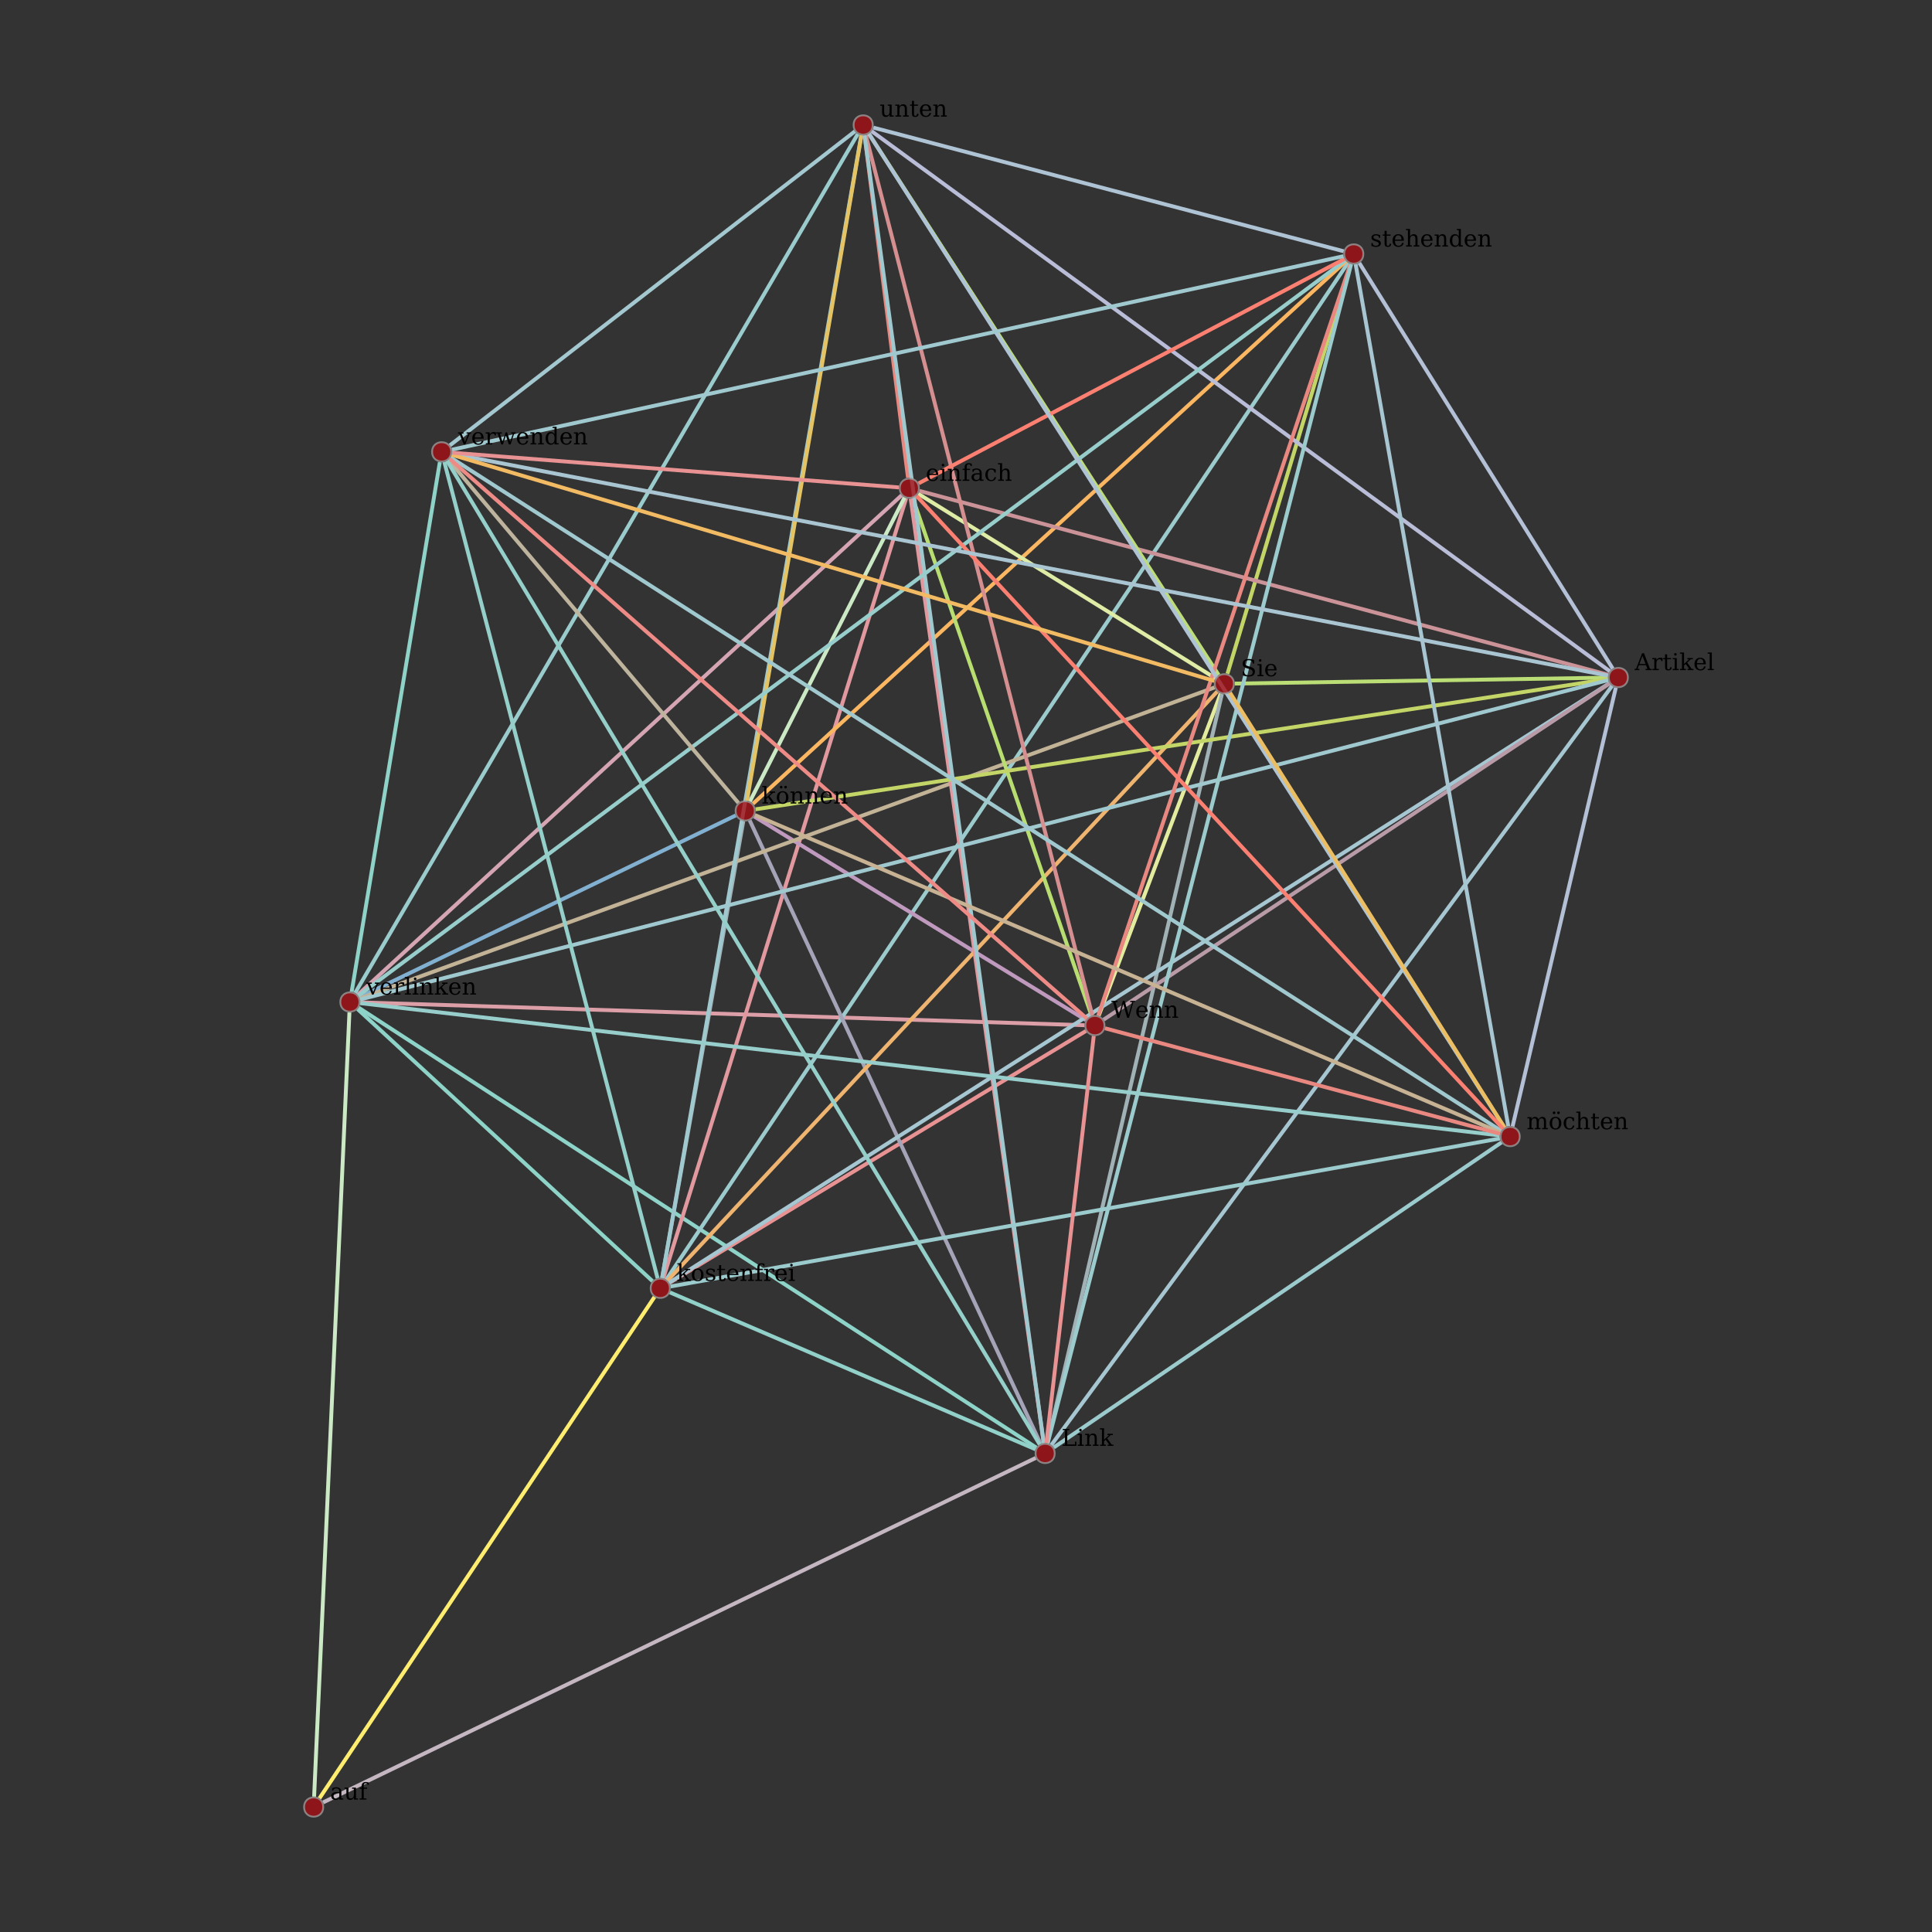 <?xml version="1.0" encoding="UTF-8"?>
<svg xmlns="http://www.w3.org/2000/svg" xmlns:xlink="http://www.w3.org/1999/xlink" width="1000pt" height="1000pt" viewBox="0 0 1000 1000" version="1.1">
<rect x="0" y="0" width="1000" height="1000" fill="#333333" stroke="none"/>
<defs>
<g>
<symbol overflow="visible" id="glyph0-0">
<path style="stroke:none;" d="M 0.594 2.125 L 0.594 -8.469 L 6.594 -8.469 L 6.594 2.125 Z M 1.266 1.453 L 5.938 1.453 L 5.938 -7.781 L 1.266 -7.781 Z M 1.266 1.453 "/>
</symbol>
<symbol overflow="visible" id="glyph0-1">
<path style="stroke:none;" d="M 2.969 0 L 0.672 -5.609 L -0.031 -5.609 L -0.031 -6.234 L 2.828 -6.234 L 2.828 -5.609 L 1.828 -5.609 L 3.594 -1.312 L 5.344 -5.609 L 4.406 -5.609 L 4.406 -6.234 L 6.75 -6.234 L 6.75 -5.609 L 6.047 -5.609 L 3.75 0 Z M 2.969 0 "/>
</symbol>
<symbol overflow="visible" id="glyph0-2">
<path style="stroke:none;" d="M 6.5 -3 L 1.859 -3 L 1.859 -2.953 C 1.859 -2.109 2.016 -1.473 2.328 -1.047 C 2.648 -0.617 3.117 -0.406 3.734 -0.406 C 4.203 -0.406 4.586 -0.531 4.891 -0.781 C 5.191 -1.031 5.406 -1.398 5.531 -1.891 L 6.406 -1.891 C 6.227 -1.203 5.906 -0.688 5.438 -0.344 C 4.977 0 4.375 0.172 3.625 0.172 C 2.707 0.172 1.973 -0.125 1.422 -0.719 C 0.867 -1.32 0.594 -2.125 0.594 -3.125 C 0.594 -4.102 0.863 -4.895 1.406 -5.5 C 1.957 -6.102 2.672 -6.406 3.547 -6.406 C 4.492 -6.406 5.219 -6.113 5.719 -5.531 C 6.219 -4.945 6.477 -4.102 6.5 -3 Z M 5.234 -3.625 C 5.211 -4.352 5.055 -4.898 4.766 -5.266 C 4.484 -5.629 4.078 -5.812 3.547 -5.812 C 3.055 -5.812 2.664 -5.625 2.375 -5.25 C 2.094 -4.883 1.922 -4.344 1.859 -3.625 Z M 5.234 -3.625 "/>
</symbol>
<symbol overflow="visible" id="glyph0-3">
<path style="stroke:none;" d="M 5.734 -6.234 L 5.734 -4.688 L 5.109 -4.688 C 5.098 -4.988 5.016 -5.219 4.859 -5.375 C 4.703 -5.531 4.477 -5.609 4.188 -5.609 C 3.656 -5.609 3.25 -5.422 2.969 -5.047 C 2.688 -4.68 2.547 -4.156 2.547 -3.469 L 2.547 -0.625 L 3.797 -0.625 L 3.797 0 L 0.5 0 L 0.5 -0.625 L 1.469 -0.625 L 1.469 -5.609 L 0.438 -5.609 L 0.438 -6.234 L 2.547 -6.234 L 2.547 -5.125 C 2.754 -5.551 3.023 -5.867 3.359 -6.078 C 3.691 -6.297 4.098 -6.406 4.578 -6.406 C 4.742 -6.406 4.926 -6.391 5.125 -6.359 C 5.32 -6.328 5.523 -6.285 5.734 -6.234 Z M 5.734 -6.234 "/>
</symbol>
<symbol overflow="visible" id="glyph0-4">
<path style="stroke:none;" d="M 2.469 -0.625 L 3.484 -0.625 L 3.484 0 L 0.344 0 L 0.344 -0.625 L 1.391 -0.625 L 1.391 -8.5 L 0.344 -8.5 L 0.344 -9.125 L 2.469 -9.125 Z M 2.469 -0.625 "/>
</symbol>
<symbol overflow="visible" id="glyph0-5">
<path style="stroke:none;" d="M 1.172 -8.156 C 1.172 -8.344 1.234 -8.5 1.359 -8.625 C 1.492 -8.758 1.648 -8.828 1.828 -8.828 C 2.016 -8.828 2.172 -8.758 2.297 -8.625 C 2.43 -8.5 2.5 -8.344 2.5 -8.156 C 2.5 -7.977 2.43 -7.82 2.297 -7.688 C 2.172 -7.562 2.016 -7.5 1.828 -7.5 C 1.648 -7.5 1.492 -7.562 1.359 -7.688 C 1.234 -7.82 1.172 -7.977 1.172 -8.156 Z M 2.547 -0.625 L 3.562 -0.625 L 3.562 0 L 0.438 0 L 0.438 -0.625 L 1.469 -0.625 L 1.469 -5.609 L 0.438 -5.609 L 0.438 -6.234 L 2.547 -6.234 Z M 2.547 -0.625 "/>
</symbol>
<symbol overflow="visible" id="glyph0-6">
<path style="stroke:none;" d="M 0.5 0 L 0.5 -0.625 L 1.469 -0.625 L 1.469 -5.609 L 0.438 -5.609 L 0.438 -6.234 L 2.547 -6.234 L 2.547 -5.125 C 2.742 -5.539 3 -5.859 3.312 -6.078 C 3.633 -6.297 4.008 -6.406 4.438 -6.406 C 5.125 -6.406 5.629 -6.207 5.953 -5.812 C 6.273 -5.414 6.438 -4.801 6.438 -3.969 L 6.438 -0.625 L 7.391 -0.625 L 7.391 0 L 4.422 0 L 4.422 -0.625 L 5.344 -0.625 L 5.344 -3.625 C 5.344 -4.383 5.25 -4.906 5.062 -5.188 C 4.875 -5.469 4.547 -5.609 4.078 -5.609 C 3.578 -5.609 3.195 -5.426 2.938 -5.062 C 2.676 -4.695 2.547 -4.164 2.547 -3.469 L 2.547 -0.625 L 3.484 -0.625 L 3.484 0 Z M 0.5 0 "/>
</symbol>
<symbol overflow="visible" id="glyph0-7">
<path style="stroke:none;" d="M 3.438 0 L 0.406 0 L 0.406 -0.625 L 1.391 -0.625 L 1.391 -8.5 L 0.344 -8.5 L 0.344 -9.125 L 2.469 -9.125 L 2.469 -3.188 L 5.094 -5.609 L 4.188 -5.609 L 4.188 -6.234 L 7.016 -6.234 L 7.016 -5.609 L 5.938 -5.609 L 4.094 -3.891 L 6.453 -0.625 L 7.359 -0.625 L 7.359 0 L 4.281 0 L 4.281 -0.625 L 5.172 -0.625 L 3.312 -3.188 L 2.469 -2.391 L 2.469 -0.625 L 3.438 -0.625 Z M 3.438 0 "/>
</symbol>
<symbol overflow="visible" id="glyph0-8">
<path style="stroke:none;" d="M 3.609 -0.406 C 4.191 -0.406 4.629 -0.633 4.922 -1.094 C 5.211 -1.551 5.359 -2.227 5.359 -3.125 C 5.359 -4.008 5.211 -4.676 4.922 -5.125 C 4.629 -5.582 4.191 -5.812 3.609 -5.812 C 3.035 -5.812 2.598 -5.582 2.297 -5.125 C 2.004 -4.676 1.859 -4.008 1.859 -3.125 C 1.859 -2.227 2.004 -1.551 2.297 -1.094 C 2.598 -0.633 3.035 -0.406 3.609 -0.406 Z M 3.609 0.172 C 2.703 0.172 1.973 -0.125 1.422 -0.719 C 0.867 -1.32 0.594 -2.125 0.594 -3.125 C 0.594 -4.113 0.867 -4.906 1.422 -5.5 C 1.973 -6.102 2.703 -6.406 3.609 -6.406 C 4.516 -6.406 5.242 -6.102 5.797 -5.5 C 6.348 -4.906 6.625 -4.113 6.625 -3.125 C 6.625 -2.125 6.348 -1.32 5.797 -0.719 C 5.242 -0.125 4.516 0.172 3.609 0.172 Z M 3.609 0.172 "/>
</symbol>
<symbol overflow="visible" id="glyph0-9">
<path style="stroke:none;" d="M 0.672 -0.344 L 0.672 -1.797 L 1.297 -1.797 C 1.305 -1.336 1.445 -0.988 1.719 -0.75 C 2 -0.52 2.41 -0.406 2.953 -0.406 C 3.441 -0.406 3.812 -0.492 4.062 -0.672 C 4.312 -0.859 4.438 -1.129 4.438 -1.484 C 4.438 -1.754 4.344 -1.973 4.156 -2.141 C 3.977 -2.305 3.586 -2.484 2.984 -2.672 L 2.203 -2.938 C 1.672 -3.113 1.285 -3.328 1.047 -3.578 C 0.805 -3.836 0.688 -4.172 0.688 -4.578 C 0.688 -5.141 0.895 -5.582 1.312 -5.906 C 1.727 -6.238 2.305 -6.406 3.047 -6.406 C 3.379 -6.406 3.723 -6.359 4.078 -6.266 C 4.441 -6.18 4.816 -6.055 5.203 -5.891 L 5.203 -4.531 L 4.594 -4.531 C 4.57 -4.938 4.426 -5.25 4.156 -5.469 C 3.895 -5.695 3.535 -5.812 3.078 -5.812 C 2.629 -5.812 2.285 -5.734 2.047 -5.578 C 1.816 -5.422 1.703 -5.18 1.703 -4.859 C 1.703 -4.598 1.789 -4.383 1.969 -4.219 C 2.145 -4.062 2.5 -3.906 3.031 -3.75 L 3.875 -3.484 C 4.469 -3.297 4.895 -3.062 5.156 -2.781 C 5.414 -2.508 5.547 -2.16 5.547 -1.734 C 5.547 -1.141 5.316 -0.672 4.859 -0.328 C 4.41 0.004 3.789 0.172 3 0.172 C 2.594 0.172 2.195 0.125 1.812 0.031 C 1.438 -0.051 1.055 -0.176 0.672 -0.344 Z M 0.672 -0.344 "/>
</symbol>
<symbol overflow="visible" id="glyph0-10">
<path style="stroke:none;" d="M 1.297 -5.609 L 0.344 -5.609 L 0.344 -6.234 L 1.297 -6.234 L 1.297 -8.156 L 2.375 -8.156 L 2.375 -6.234 L 4.406 -6.234 L 4.406 -5.609 L 2.375 -5.609 L 2.375 -1.641 C 2.375 -1.117 2.426 -0.781 2.531 -0.625 C 2.633 -0.477 2.82 -0.406 3.094 -0.406 C 3.375 -0.406 3.578 -0.488 3.703 -0.656 C 3.836 -0.82 3.91 -1.094 3.922 -1.469 L 4.734 -1.469 C 4.703 -0.895 4.547 -0.477 4.266 -0.219 C 3.984 0.039 3.562 0.172 3 0.172 C 2.375 0.172 1.93 0.035 1.672 -0.234 C 1.422 -0.516 1.297 -0.984 1.297 -1.641 Z M 1.297 -5.609 "/>
</symbol>
<symbol overflow="visible" id="glyph0-11">
<path style="stroke:none;" d="M 5.156 -7.641 L 4.594 -7.641 C 4.594 -7.941 4.508 -8.164 4.344 -8.312 C 4.188 -8.469 3.953 -8.547 3.641 -8.547 C 3.234 -8.547 2.945 -8.43 2.781 -8.203 C 2.625 -7.984 2.547 -7.594 2.547 -7.031 L 2.547 -6.234 L 4.281 -6.234 L 4.281 -5.609 L 2.547 -5.609 L 2.547 -0.625 L 3.922 -0.625 L 3.922 0 L 0.438 0 L 0.438 -0.625 L 1.469 -0.625 L 1.469 -5.609 L 0.438 -5.609 L 0.438 -6.234 L 1.469 -6.234 L 1.469 -7.016 C 1.469 -7.703 1.645 -8.223 2 -8.578 C 2.363 -8.941 2.895 -9.125 3.594 -9.125 C 3.852 -9.125 4.113 -9.098 4.375 -9.047 C 4.645 -9.004 4.906 -8.93 5.156 -8.828 Z M 5.156 -7.641 "/>
</symbol>
<symbol overflow="visible" id="glyph0-12">
<path style="stroke:none;" d="M 3.609 -0.406 C 4.191 -0.406 4.629 -0.633 4.922 -1.094 C 5.211 -1.551 5.359 -2.227 5.359 -3.125 C 5.359 -4.008 5.211 -4.676 4.922 -5.125 C 4.629 -5.582 4.191 -5.812 3.609 -5.812 C 3.035 -5.812 2.598 -5.582 2.297 -5.125 C 2.004 -4.676 1.859 -4.008 1.859 -3.125 C 1.859 -2.227 2.004 -1.551 2.297 -1.094 C 2.598 -0.633 3.035 -0.406 3.609 -0.406 Z M 3.609 0.172 C 2.703 0.172 1.973 -0.125 1.422 -0.719 C 0.867 -1.32 0.594 -2.125 0.594 -3.125 C 0.594 -4.113 0.867 -4.906 1.422 -5.5 C 1.973 -6.102 2.703 -6.406 3.609 -6.406 C 4.516 -6.406 5.242 -6.102 5.797 -5.5 C 6.348 -4.906 6.625 -4.113 6.625 -3.125 C 6.625 -2.125 6.348 -1.32 5.797 -0.719 C 5.242 -0.125 4.516 0.172 3.609 0.172 Z M 2.859 -9.188 C 3.047 -9.188 3.207 -9.117 3.344 -8.984 C 3.477 -8.859 3.547 -8.703 3.547 -8.516 C 3.547 -8.305 3.477 -8.141 3.344 -8.016 C 3.219 -7.891 3.055 -7.828 2.859 -7.828 C 2.66 -7.828 2.492 -7.891 2.359 -8.016 C 2.234 -8.141 2.172 -8.305 2.172 -8.516 C 2.172 -8.703 2.238 -8.859 2.375 -8.984 C 2.508 -9.117 2.672 -9.188 2.859 -9.188 Z M 5.141 -9.188 C 5.328 -9.188 5.488 -9.117 5.625 -8.984 C 5.758 -8.859 5.828 -8.703 5.828 -8.516 C 5.828 -8.305 5.758 -8.141 5.625 -8.016 C 5.5 -7.891 5.336 -7.828 5.141 -7.828 C 4.941 -7.828 4.773 -7.891 4.641 -8.016 C 4.516 -8.141 4.453 -8.305 4.453 -8.516 C 4.453 -8.703 4.52 -8.859 4.656 -8.984 C 4.789 -9.117 4.953 -9.188 5.141 -9.188 Z M 5.141 -9.188 "/>
</symbol>
<symbol overflow="visible" id="glyph0-13">
<path style="stroke:none;" d="M 1.109 -0.422 L 1.109 -2.422 L 1.781 -2.406 C 1.801 -1.738 1.992 -1.242 2.359 -0.922 C 2.723 -0.609 3.281 -0.453 4.031 -0.453 C 4.727 -0.453 5.258 -0.586 5.625 -0.859 C 5.988 -1.141 6.172 -1.547 6.172 -2.078 C 6.172 -2.492 6.062 -2.816 5.844 -3.047 C 5.625 -3.273 5.156 -3.492 4.438 -3.703 L 3.281 -4.062 C 2.445 -4.312 1.859 -4.625 1.516 -5 C 1.18 -5.383 1.016 -5.906 1.016 -6.562 C 1.016 -7.301 1.273 -7.875 1.797 -8.281 C 2.328 -8.695 3.066 -8.906 4.016 -8.906 C 4.422 -8.906 4.863 -8.859 5.344 -8.766 C 5.832 -8.68 6.352 -8.555 6.906 -8.391 L 6.906 -6.531 L 6.234 -6.531 C 6.172 -7.145 5.969 -7.586 5.625 -7.859 C 5.281 -8.141 4.754 -8.281 4.047 -8.281 C 3.43 -8.281 2.961 -8.156 2.641 -7.906 C 2.316 -7.656 2.156 -7.285 2.156 -6.797 C 2.156 -6.379 2.273 -6.051 2.516 -5.812 C 2.754 -5.582 3.27 -5.348 4.062 -5.109 L 5.141 -4.781 C 5.93 -4.551 6.492 -4.25 6.828 -3.875 C 7.172 -3.508 7.344 -3.016 7.344 -2.391 C 7.344 -1.547 7.07 -0.906 6.531 -0.469 C 5.988 -0.039 5.18 0.172 4.109 0.172 C 3.617 0.172 3.125 0.117 2.625 0.016 C 2.133 -0.078 1.629 -0.223 1.109 -0.422 Z M 1.109 -0.422 "/>
</symbol>
<symbol overflow="visible" id="glyph0-14">
<path style="stroke:none;" d="M 4.781 -1.953 L 4.781 -3.281 L 3.391 -3.281 C 2.848 -3.281 2.445 -3.16 2.188 -2.922 C 1.926 -2.691 1.797 -2.344 1.797 -1.875 C 1.797 -1.438 1.926 -1.086 2.188 -0.828 C 2.457 -0.578 2.82 -0.453 3.281 -0.453 C 3.727 -0.453 4.086 -0.594 4.359 -0.875 C 4.641 -1.156 4.781 -1.516 4.781 -1.953 Z M 5.859 -3.891 L 5.859 -0.625 L 6.812 -0.625 L 6.812 0 L 4.781 0 L 4.781 -0.672 C 4.539 -0.379 4.266 -0.164 3.953 -0.031 C 3.641 0.102 3.273 0.172 2.859 0.172 C 2.16 0.172 1.609 -0.008 1.203 -0.375 C 0.797 -0.75 0.594 -1.25 0.594 -1.875 C 0.594 -2.52 0.828 -3.02 1.297 -3.375 C 1.766 -3.727 2.422 -3.906 3.266 -3.906 L 4.781 -3.906 L 4.781 -4.328 C 4.781 -4.805 4.633 -5.172 4.344 -5.422 C 4.062 -5.68 3.66 -5.812 3.141 -5.812 C 2.703 -5.812 2.359 -5.711 2.109 -5.516 C 1.859 -5.328 1.703 -5.039 1.641 -4.656 L 1.078 -4.656 L 1.078 -5.922 C 1.453 -6.078 1.816 -6.195 2.172 -6.281 C 2.523 -6.363 2.867 -6.406 3.203 -6.406 C 4.066 -6.406 4.723 -6.188 5.172 -5.75 C 5.629 -5.32 5.859 -4.703 5.859 -3.891 Z M 5.859 -3.891 "/>
</symbol>
<symbol overflow="visible" id="glyph0-15">
<path style="stroke:none;" d="M 6.172 -1.875 C 6.016 -1.207 5.719 -0.695 5.281 -0.344 C 4.852 0 4.297 0.172 3.609 0.172 C 2.703 0.172 1.973 -0.125 1.422 -0.719 C 0.867 -1.32 0.594 -2.125 0.594 -3.125 C 0.594 -4.113 0.867 -4.906 1.422 -5.5 C 1.973 -6.102 2.703 -6.406 3.609 -6.406 C 4.004 -6.406 4.395 -6.359 4.781 -6.266 C 5.176 -6.172 5.57 -6.031 5.969 -5.844 L 5.969 -4.25 L 5.344 -4.25 C 5.258 -4.789 5.078 -5.188 4.797 -5.438 C 4.523 -5.688 4.133 -5.812 3.625 -5.812 C 3.039 -5.812 2.598 -5.586 2.297 -5.141 C 2.004 -4.691 1.859 -4.02 1.859 -3.125 C 1.859 -2.219 2.004 -1.535 2.297 -1.078 C 2.598 -0.629 3.039 -0.406 3.625 -0.406 C 4.082 -0.406 4.453 -0.523 4.734 -0.766 C 5.016 -1.016 5.203 -1.383 5.297 -1.875 Z M 6.172 -1.875 "/>
</symbol>
<symbol overflow="visible" id="glyph0-16">
<path style="stroke:none;" d="M 0.5 0 L 0.5 -0.625 L 1.469 -0.625 L 1.469 -8.5 L 0.438 -8.5 L 0.438 -9.125 L 2.547 -9.125 L 2.547 -5.125 C 2.742 -5.539 3 -5.859 3.312 -6.078 C 3.633 -6.297 4.008 -6.406 4.438 -6.406 C 5.125 -6.406 5.629 -6.207 5.953 -5.812 C 6.273 -5.414 6.438 -4.801 6.438 -3.969 L 6.438 -0.625 L 7.391 -0.625 L 7.391 0 L 4.422 0 L 4.422 -0.625 L 5.344 -0.625 L 5.344 -3.625 C 5.344 -4.383 5.25 -4.906 5.062 -5.188 C 4.883 -5.469 4.555 -5.609 4.078 -5.609 C 3.578 -5.609 3.195 -5.426 2.938 -5.062 C 2.676 -4.695 2.547 -4.164 2.547 -3.469 L 2.547 -0.625 L 3.484 -0.625 L 3.484 0 Z M 0.5 0 "/>
</symbol>
<symbol overflow="visible" id="glyph0-17">
<path style="stroke:none;" d="M 2.406 -3.172 L 5.609 -3.172 L 4.016 -7.328 Z M -0.078 0 L -0.078 -0.625 L 0.703 -0.625 L 3.812 -8.75 L 4.797 -8.75 L 7.922 -0.625 L 8.781 -0.625 L 8.781 0 L 5.609 0 L 5.609 -0.625 L 6.578 -0.625 L 5.844 -2.547 L 2.156 -2.547 L 1.438 -0.625 L 2.391 -0.625 L 2.391 0 Z M -0.078 0 "/>
</symbol>
<symbol overflow="visible" id="glyph0-18">
<path style="stroke:none;" d="M 4.25 -6.234 L 6.266 -6.234 L 6.266 -0.625 L 7.281 -0.625 L 7.281 0 L 5.188 0 L 5.188 -1.109 C 4.988 -0.691 4.727 -0.375 4.406 -0.156 C 4.094 0.062 3.727 0.172 3.312 0.172 C 2.625 0.172 2.113 -0.023 1.781 -0.422 C 1.457 -0.816 1.297 -1.43 1.297 -2.266 L 1.297 -5.609 L 0.328 -5.609 L 0.328 -6.234 L 2.375 -6.234 L 2.375 -2.609 C 2.375 -1.848 2.469 -1.328 2.656 -1.047 C 2.844 -0.766 3.176 -0.625 3.656 -0.625 C 4.156 -0.625 4.535 -0.805 4.797 -1.172 C 5.055 -1.535 5.188 -2.066 5.188 -2.766 L 5.188 -5.609 L 4.25 -5.609 Z M 4.25 -6.234 "/>
</symbol>
<symbol overflow="visible" id="glyph0-19">
<path style="stroke:none;" d="M 0.656 0 L 0.656 -0.625 L 1.781 -0.625 L 1.781 -8.125 L 0.656 -8.125 L 0.656 -8.75 L 4.078 -8.75 L 4.078 -8.125 L 2.969 -8.125 L 2.969 -0.719 L 6.969 -0.719 L 6.969 -2.188 L 7.688 -2.188 L 7.688 0 Z M 0.656 0 "/>
</symbol>
<symbol overflow="visible" id="glyph0-20">
<path style="stroke:none;" d="M 6.297 -0.625 L 7.328 -0.625 L 7.328 0 L 5.219 0 L 5.219 -0.969 C 5.008 -0.582 4.738 -0.297 4.406 -0.109 C 4.082 0.078 3.68 0.172 3.203 0.172 C 2.441 0.172 1.816 -0.129 1.328 -0.734 C 0.836 -1.348 0.594 -2.145 0.594 -3.125 C 0.594 -4.094 0.832 -4.879 1.312 -5.484 C 1.801 -6.098 2.43 -6.406 3.203 -6.406 C 3.68 -6.406 4.082 -6.312 4.406 -6.125 C 4.738 -5.938 5.008 -5.645 5.219 -5.25 L 5.219 -8.5 L 4.203 -8.5 L 4.203 -9.125 L 6.297 -9.125 Z M 5.219 -2.812 L 5.219 -3.422 C 5.219 -4.172 5.07 -4.738 4.781 -5.125 C 4.5 -5.52 4.086 -5.719 3.547 -5.719 C 2.984 -5.719 2.562 -5.5 2.281 -5.062 C 2 -4.625 1.859 -3.977 1.859 -3.125 C 1.859 -2.258 2 -1.602 2.281 -1.156 C 2.562 -0.719 2.984 -0.5 3.547 -0.5 C 4.086 -0.5 4.5 -0.695 4.781 -1.094 C 5.07 -1.488 5.219 -2.062 5.219 -2.812 Z M 5.219 -2.812 "/>
</symbol>
<symbol overflow="visible" id="glyph0-21">
<path style="stroke:none;" d="M 6.219 -5.016 C 6.426 -5.473 6.691 -5.816 7.016 -6.047 C 7.336 -6.285 7.711 -6.406 8.141 -6.406 C 8.797 -6.406 9.281 -6.203 9.594 -5.797 C 9.914 -5.391 10.078 -4.781 10.078 -3.969 L 10.078 -0.625 L 11.047 -0.625 L 11.047 0 L 8.062 0 L 8.062 -0.625 L 9 -0.625 L 9 -3.844 C 9 -4.477 8.906 -4.93 8.719 -5.203 C 8.531 -5.473 8.219 -5.609 7.781 -5.609 C 7.301 -5.609 6.938 -5.426 6.688 -5.062 C 6.438 -4.695 6.312 -4.164 6.312 -3.469 L 6.312 -0.625 L 7.25 -0.625 L 7.25 0 L 4.297 0 L 4.297 -0.625 L 5.234 -0.625 L 5.234 -3.875 C 5.234 -4.5 5.141 -4.941 4.953 -5.203 C 4.766 -5.473 4.453 -5.609 4.016 -5.609 C 3.535 -5.609 3.172 -5.426 2.922 -5.062 C 2.672 -4.695 2.547 -4.164 2.547 -3.469 L 2.547 -0.625 L 3.484 -0.625 L 3.484 0 L 0.5 0 L 0.5 -0.625 L 1.469 -0.625 L 1.469 -5.609 L 0.438 -5.609 L 0.438 -6.234 L 2.547 -6.234 L 2.547 -5.125 C 2.742 -5.539 2.992 -5.859 3.297 -6.078 C 3.609 -6.297 3.961 -6.406 4.359 -6.406 C 4.836 -6.406 5.238 -6.281 5.562 -6.031 C 5.883 -5.789 6.102 -5.453 6.219 -5.016 Z M 6.219 -5.016 "/>
</symbol>
<symbol overflow="visible" id="glyph0-22">
<path style="stroke:none;" d="M 9.141 0 L 8.188 0 L 6.188 -7.109 L 4.172 0 L 3.219 0 L 0.922 -8.125 L 0.062 -8.125 L 0.062 -8.75 L 3.25 -8.75 L 3.25 -8.125 L 2.156 -8.125 L 3.984 -1.656 L 5.984 -8.75 L 6.922 -8.75 L 8.953 -1.578 L 10.781 -8.125 L 9.781 -8.125 L 9.781 -8.75 L 12.297 -8.75 L 12.297 -8.125 L 11.438 -8.125 Z M 9.141 0 "/>
</symbol>
<symbol overflow="visible" id="glyph0-23">
<path style="stroke:none;" d="M 5.766 -6.234 L 7.359 -1.359 L 8.766 -5.609 L 7.859 -5.609 L 7.859 -6.234 L 10.109 -6.234 L 10.109 -5.609 L 9.422 -5.609 L 7.578 0 L 6.672 0 L 5.141 -4.656 L 3.594 0 L 2.734 0 L 0.891 -5.609 L 0.188 -5.609 L 0.188 -6.234 L 3.016 -6.234 L 3.016 -5.609 L 2 -5.609 L 3.406 -1.359 L 5 -6.234 Z M 5.766 -6.234 "/>
</symbol>
</g>
<clipPath id="clip2">
  <path d="M 8.41 8.621 L 291.367 8.621 L 291.367 268.727 L 8.41 268.727 Z M 8.41 8.621 L 10.109 271.645 C 10.109 278.309 0.109 278.309 0.109 271.645 C 0.109 264.977 10.109 264.977 10.109 271.645 Z M 8.41 8.621 L 299.668 5.707 C 299.668 12.375 289.668 12.375 289.668 5.707 C 289.668 -0.961 299.668 -0.961 299.668 5.707 Z M 8.41 8.621 "/>
</clipPath>
<clipPath id="clip1">
  <rect width="300" height="277"/>
</clipPath>
<g id="surface6727" clip-path="url(#clip1)">
<g clip-path="url(#clip2)" clip-rule="evenodd">
<path style="fill:none;stroke-width:0.019;stroke-linecap:butt;stroke-linejoin:miter;stroke:rgb(83.422%,64.468%,70.296%);stroke-opacity:1;stroke-miterlimit:10;" d="M -0.533 3.155 L 2.133 0.706 " transform="matrix(105.639,0,0,105.639,65.393,-65.274)"/>
</g>
</g>
<clipPath id="clip4">
  <path d="M 4.598 10.992 L 24.867 10.992 L 24.867 416.969 L 4.598 416.969 Z M 4.598 10.992 L 29.109 5.645 C 29.109 12.309 19.109 12.309 19.109 5.645 C 19.109 -1.023 29.109 -1.023 29.109 5.645 Z M 4.598 10.992 L 10.355 422.316 C 10.355 428.984 0.355 428.984 0.355 422.316 C 0.355 415.652 10.355 415.652 10.355 422.316 Z M 4.598 10.992 "/>
</clipPath>
<clipPath id="clip3">
  <rect width="30" height="428"/>
</clipPath>
<g id="surface6730" clip-path="url(#clip3)">
<g clip-path="url(#clip4)" clip-rule="evenodd">
<path style="fill:none;stroke-width:0.019;stroke-linecap:butt;stroke-linejoin:miter;stroke:rgb(79.877%,91.334%,77.193%);stroke-opacity:1;stroke-miterlimit:10;" d="M -0.573 3.24 L -0.746 7.083 " transform="matrix(105.639,0,0,105.639,84.393,-331.274)"/>
</g>
</g>
<clipPath id="clip6">
  <path d="M 10.477 4.812 L 385.359 4.812 L 385.359 18.656 L 10.477 18.656 Z M 10.477 4.812 L 10.109 5.645 C 10.109 12.309 0.109 12.309 0.109 5.645 C 0.109 -1.023 10.109 -1.023 10.109 5.645 Z M 10.477 4.812 L 395.727 17.824 C 395.727 24.492 385.727 24.492 385.727 17.824 C 385.727 11.16 395.727 11.16 395.727 17.824 Z M 10.477 4.812 "/>
</clipPath>
<clipPath id="clip5">
  <rect width="396" height="23"/>
</clipPath>
<g id="surface6733" clip-path="url(#clip5)">
<g clip-path="url(#clip6)" clip-rule="evenodd">
<path style="fill:none;stroke-width:0.019;stroke-linecap:butt;stroke-linejoin:miter;stroke:rgb(86.236%,61.792%,65.498%);stroke-opacity:1;stroke-miterlimit:10;" d="M -0.52 3.191 L 3.029 3.303 " transform="matrix(105.639,0,0,105.639,65.393,-331.274)"/>
</g>
</g>
<clipPath id="clip8">
  <path d="M 9.098 7.742 L 360.973 7.742 L 360.973 237.199 L 9.098 237.199 Z M 9.098 7.742 L 10.109 5.645 C 10.109 12.309 0.109 12.309 0.109 5.645 C 0.109 -1.023 10.109 -1.023 10.109 5.645 Z M 9.098 7.742 L 369.957 239.301 C 369.957 245.969 359.957 245.969 359.957 239.301 C 359.957 232.633 369.957 232.633 369.957 239.301 Z M 9.098 7.742 "/>
</clipPath>
<clipPath id="clip7">
  <rect width="370" height="245"/>
</clipPath>
<g id="surface6736" clip-path="url(#clip7)">
<g clip-path="url(#clip8)" clip-rule="evenodd">
<path style="fill:none;stroke-width:0.019;stroke-linecap:butt;stroke-linejoin:miter;stroke:rgb(55.294%,82.745%,78.039%);stroke-opacity:1;stroke-miterlimit:10;" d="M -0.528 3.217 L 2.793 5.373 " transform="matrix(105.639,0,0,105.639,65.393,-331.274)"/>
</g>
</g>
<clipPath id="clip10">
  <path d="M 5.719 10.867 L 49.754 10.867 L 49.754 247.68 L 5.719 247.68 Z M 5.719 10.867 L 10.758 252.82 C 10.758 259.484 0.758 259.484 0.758 252.82 C 0.758 246.152 10.758 246.152 10.758 252.82 Z M 5.719 10.867 L 54.715 5.727 C 54.715 12.395 44.715 12.395 44.715 5.727 C 44.715 -0.941 54.715 -0.941 54.715 5.727 Z M 5.719 10.867 "/>
</clipPath>
<clipPath id="clip9">
  <rect width="55" height="258"/>
</clipPath>
<g id="surface6739" clip-path="url(#clip9)">
<g clip-path="url(#clip10)" clip-rule="evenodd">
<path style="fill:none;stroke-width:0.019;stroke-linecap:butt;stroke-linejoin:miter;stroke:rgb(62.691%,69.712%,71.449%);stroke-opacity:1;stroke-miterlimit:10;" d="M 0.959 4.542 L 1.357 2.303 " transform="matrix(105.639,0,0,105.639,-94.607,-232.274)"/>
</g>
</g>
<clipPath id="clip12">
  <path d="M 7.934 9.383 L 362.535 9.383 L 362.535 536.891 L 7.934 536.891 Z M 7.934 9.383 L 10.758 540.82 C 10.758 547.484 0.758 547.484 0.758 540.82 C 0.758 534.152 10.758 534.152 10.758 540.82 Z M 7.934 9.383 L 369.711 5.457 C 369.711 12.125 359.711 12.125 359.711 5.457 C 359.711 -1.207 369.711 -1.207 369.711 5.457 Z M 7.934 9.383 "/>
</clipPath>
<clipPath id="clip11">
  <rect width="370" height="546"/>
</clipPath>
<g id="surface6742" clip-path="url(#clip11)">
<g clip-path="url(#clip12)" clip-rule="evenodd">
<path style="fill:none;stroke-width:0.019;stroke-linecap:butt;stroke-linejoin:miter;stroke:rgb(61.323%,79.669%,80.377%);stroke-opacity:1;stroke-miterlimit:10;" d="M 0.979 4.55 L 4.32 -0.433 " transform="matrix(105.639,0,0,105.639,-94.607,55.726)"/>
</g>
</g>
<clipPath id="clip14">
  <path d="M 8.398 8.57 L 162.469 8.57 L 162.469 150.891 L 8.398 150.891 Z M 8.398 8.57 L 170.758 153.82 C 170.758 160.484 160.758 160.484 160.758 153.82 C 160.758 147.152 170.758 147.152 170.758 153.82 Z M 8.398 8.57 L 10.109 5.645 C 10.109 12.309 0.109 12.309 0.109 5.645 C 0.109 -1.023 10.109 -1.023 10.109 5.645 Z M 8.398 8.57 "/>
</clipPath>
<clipPath id="clip13">
  <rect width="171" height="159"/>
</clipPath>
<g id="surface6745" clip-path="url(#clip13)">
<g clip-path="url(#clip14)" clip-rule="evenodd">
<path style="fill:none;stroke-width:0.019;stroke-linecap:butt;stroke-linejoin:miter;stroke:rgb(55.294%,82.745%,78.039%);stroke-opacity:1;stroke-miterlimit:10;" d="M 0.912 4.557 L -0.533 3.224 " transform="matrix(105.639,0,0,105.639,65.393,-331.274)"/>
</g>
</g>
<clipPath id="clip16">
  <path d="M 6.41 10.566 L 134.016 10.566 L 134.016 414.961 L 6.41 414.961 Z M 6.41 10.566 L 10.758 419.82 C 10.758 426.484 0.758 426.484 0.758 419.82 C 0.758 413.152 10.758 413.152 10.758 419.82 Z M 6.41 10.566 L 139.668 5.707 C 139.668 12.375 129.668 12.375 129.668 5.707 C 129.668 -0.961 139.668 -0.961 139.668 5.707 Z M 6.41 10.566 "/>
</clipPath>
<clipPath id="clip15">
  <rect width="140" height="425"/>
</clipPath>
<g id="surface6748" clip-path="url(#clip15)">
<g clip-path="url(#clip16)" clip-rule="evenodd">
<path style="fill:none;stroke-width:0.019;stroke-linecap:butt;stroke-linejoin:miter;stroke:rgb(88.112%,60.008%,62.299%);stroke-opacity:1;stroke-miterlimit:10;" d="M 0.965 4.543 L 2.155 0.721 " transform="matrix(105.639,0,0,105.639,-94.607,-65.274)"/>
</g>
</g>
<clipPath id="clip18">
  <path d="M 7.523 9.754 L 182.59 9.754 L 182.59 270.383 L 7.523 270.383 Z M 7.523 9.754 L 189.758 5.82 C 189.758 12.484 179.758 12.484 179.758 5.82 C 179.758 -0.848 189.758 -0.848 189.758 5.82 Z M 7.523 9.754 L 10.355 274.316 C 10.355 280.984 0.355 280.984 0.355 274.316 C 0.355 267.652 10.355 267.652 10.355 274.316 Z M 7.523 9.754 "/>
</clipPath>
<clipPath id="clip17">
  <rect width="190" height="280"/>
</clipPath>
<g id="surface6751" clip-path="url(#clip17)">
<g clip-path="url(#clip18)" clip-rule="evenodd">
<path style="fill:none;stroke-width:0.019;stroke-linecap:butt;stroke-linejoin:miter;stroke:rgb(100%,92.941%,43.529%);stroke-opacity:1;stroke-miterlimit:10;" d="M 0.922 4.634 L -0.72 7.091 " transform="matrix(105.639,0,0,105.639,84.393,-479.274)"/>
</g>
</g>
<clipPath id="clip20">
  <path d="M 9.863 7.762 L 226.621 7.762 L 226.621 139.879 L 9.863 139.879 Z M 9.863 7.762 L 10.758 141.82 C 10.758 148.484 0.758 148.484 0.758 141.82 C 0.758 135.152 10.758 135.152 10.758 141.82 Z M 9.863 7.762 L 235.727 5.824 C 235.727 12.492 225.727 12.492 225.727 5.824 C 225.727 -0.84 235.727 -0.84 235.727 5.824 Z M 9.863 7.762 "/>
</clipPath>
<clipPath id="clip19">
  <rect width="236" height="147"/>
</clipPath>
<g id="surface6754" clip-path="url(#clip19)">
<g clip-path="url(#clip20)" clip-rule="evenodd">
<path style="fill:none;stroke-width:0.019;stroke-linecap:butt;stroke-linejoin:miter;stroke:rgb(90.927%,57.332%,57.501%);stroke-opacity:1;stroke-miterlimit:10;" d="M 0.994 4.566 L 3.036 3.331 " transform="matrix(105.639,0,0,105.639,-94.607,-343.274)"/>
</g>
</g>
<clipPath id="clip22">
  <path d="M 10.324 7.031 L 200.391 7.031 L 200.391 90.09 L 10.324 90.09 Z M 10.324 7.031 L 10.758 5.82 C 10.758 12.484 0.758 12.484 0.758 5.82 C 0.758 -0.848 10.758 -0.848 10.758 5.82 Z M 10.324 7.031 L 209.957 91.301 C 209.957 97.969 199.957 97.969 199.957 91.301 C 199.957 84.633 209.957 84.633 209.957 91.301 Z M 10.324 7.031 "/>
</clipPath>
<clipPath id="clip21">
  <rect width="210" height="97"/>
</clipPath>
<g id="surface6757" clip-path="url(#clip21)">
<g clip-path="url(#clip22)" clip-rule="evenodd">
<path style="fill:none;stroke-width:0.019;stroke-linecap:butt;stroke-linejoin:miter;stroke:rgb(56.801%,81.976%,78.624%);stroke-opacity:1;stroke-miterlimit:10;" d="M 0.997 4.612 L 2.789 5.381 " transform="matrix(105.639,0,0,105.639,-94.607,-479.274)"/>
</g>
</g>
<clipPath id="clip24">
  <path d="M 9.023 8.363 L 317.402 8.363 L 317.402 290.82 L 9.023 290.82 Z M 9.023 8.363 L 10.715 293.727 C 10.715 300.395 0.715 300.395 0.715 293.727 C 0.715 287.059 10.715 287.059 10.715 293.727 Z M 9.023 8.363 L 325.711 5.457 C 325.711 12.125 315.711 12.125 315.711 5.457 C 315.711 -1.207 325.711 -1.207 325.711 5.457 Z M 9.023 8.363 "/>
</clipPath>
<clipPath id="clip23">
  <rect width="326" height="299"/>
</clipPath>
<g id="surface6760" clip-path="url(#clip23)">
<g clip-path="url(#clip24)" clip-rule="evenodd">
<path style="fill:none;stroke-width:0.019;stroke-linecap:butt;stroke-linejoin:miter;stroke:rgb(98.078%,71.234%,38.539%);stroke-opacity:1;stroke-miterlimit:10;" d="M 1.404 2.218 L 4.31 -0.441 " transform="matrix(105.639,0,0,105.639,-138.607,55.726)"/>
</g>
</g>
<clipPath id="clip26">
  <path d="M 9.539 7.18 L 205.289 7.18 L 205.289 103.191 L 9.539 103.191 Z M 9.539 7.18 L 214.715 5.727 C 214.715 12.395 204.715 12.395 204.715 5.727 C 204.715 -0.941 214.715 -0.941 214.715 5.727 Z M 9.539 7.18 L 10.109 104.645 C 10.109 111.309 0.109 111.309 0.109 104.645 C 0.109 97.977 10.109 97.977 10.109 104.645 Z M 9.539 7.18 "/>
</clipPath>
<clipPath id="clip25">
  <rect width="215" height="110"/>
</clipPath>
<g id="surface6763" clip-path="url(#clip25)">
<g clip-path="url(#clip26)" clip-rule="evenodd">
<path style="fill:none;stroke-width:0.019;stroke-linecap:butt;stroke-linejoin:miter;stroke:rgb(51.142%,69.035%,81.999%);stroke-opacity:1;stroke-miterlimit:10;" d="M 1.32 2.275 L -0.525 3.167 " transform="matrix(105.639,0,0,105.639,65.393,-232.274)"/>
</g>
</g>
<clipPath id="clip28">
  <path d="M 7.273 10.066 L 89.109 10.066 L 89.109 168.367 L 7.273 168.367 Z M 7.273 10.066 L 10.715 172.727 C 10.715 179.395 0.715 179.395 0.715 172.727 C 0.715 166.059 10.715 166.059 10.715 172.727 Z M 7.273 10.066 L 95.668 5.707 C 95.668 12.375 85.668 12.375 85.668 5.707 C 85.668 -0.961 95.668 -0.961 95.668 5.707 Z M 7.273 10.066 "/>
</clipPath>
<clipPath id="clip27">
  <rect width="96" height="178"/>
</clipPath>
<g id="surface6766" clip-path="url(#clip27)">
<g clip-path="url(#clip28)" clip-rule="evenodd">
<path style="fill:none;stroke-width:0.019;stroke-linecap:butt;stroke-linejoin:miter;stroke:rgb(79.877%,91.334%,77.193%);stroke-opacity:1;stroke-miterlimit:10;" d="M 1.389 2.207 L 2.147 0.717 " transform="matrix(105.639,0,0,105.639,-138.607,-65.274)"/>
</g>
</g>
<clipPath id="clip30">
  <path d="M 9.797 7.699 L 182.648 7.699 L 182.648 114.852 L 9.797 114.852 Z M 9.797 7.699 L 10.715 5.727 C 10.715 12.395 0.715 12.395 0.715 5.727 C 0.715 -0.941 10.715 -0.941 10.715 5.727 Z M 9.797 7.699 L 191.727 116.824 C 191.727 123.492 181.727 123.492 181.727 116.824 C 181.727 110.16 191.727 110.16 191.727 116.824 Z M 9.797 7.699 "/>
</clipPath>
<clipPath id="clip29">
  <rect width="192" height="122"/>
</clipPath>
<g id="surface6769" clip-path="url(#clip29)">
<g clip-path="url(#clip30)" clip-rule="evenodd">
<path style="fill:none;stroke-width:0.019;stroke-linecap:butt;stroke-linejoin:miter;stroke:rgb(75.202%,60.069%,74.856%);stroke-opacity:1;stroke-miterlimit:10;" d="M 1.41 2.28 L 3.036 3.278 " transform="matrix(105.639,0,0,105.639,-138.607,-232.274)"/>
</g>
</g>
<clipPath id="clip32">
  <path d="M 7.094 10.199 L 159.582 10.199 L 159.582 333.828 L 7.094 333.828 Z M 7.094 10.199 L 10.715 5.727 C 10.715 12.395 0.715 12.395 0.715 5.727 C 0.715 -0.941 10.715 -0.941 10.715 5.727 Z M 7.094 10.199 L 165.957 338.301 C 165.957 344.969 155.957 344.969 155.957 338.301 C 155.957 331.633 165.957 331.633 165.957 338.301 Z M 7.094 10.199 "/>
</clipPath>
<clipPath id="clip31">
  <rect width="166" height="344"/>
</clipPath>
<g id="surface6772" clip-path="url(#clip31)">
<g clip-path="url(#clip32)" clip-rule="evenodd">
<path style="fill:none;stroke-width:0.019;stroke-linecap:butt;stroke-linejoin:miter;stroke:rgb(64.383%,63.76%,71.557%);stroke-opacity:1;stroke-miterlimit:10;" d="M 1.388 2.299 L 2.814 5.355 " transform="matrix(105.639,0,0,105.639,-138.607,-232.274)"/>
</g>
</g>
<clipPath id="clip34">
  <path d="M 8.711 9.199 L 294.766 9.199 L 294.766 315.555 L 8.711 315.555 Z M 8.711 9.199 L 302.719 5.934 C 302.719 12.598 292.719 12.598 292.719 5.934 C 292.719 -0.734 302.719 -0.734 302.719 5.934 Z M 8.711 9.199 L 10.758 318.82 C 10.758 325.484 0.758 325.484 0.758 318.82 C 0.758 312.152 10.758 312.152 10.758 318.82 Z M 8.711 9.199 "/>
</clipPath>
<clipPath id="clip33">
  <rect width="303" height="324"/>
</clipPath>
<g id="surface6775" clip-path="url(#clip33)">
<g clip-path="url(#clip34)" clip-rule="evenodd">
<path style="fill:none;stroke-width:0.019;stroke-linecap:butt;stroke-linejoin:miter;stroke:rgb(93.449%,70.45%,43.645%);stroke-opacity:1;stroke-miterlimit:10;" d="M 3.679 1.668 L 0.985 4.555 " transform="matrix(105.639,0,0,105.639,-94.607,-166.274)"/>
</g>
</g>
<clipPath id="clip36">
  <path d="M 6.32 10.34 L 72.113 10.34 L 72.113 223.051 L 6.32 223.051 Z M 6.32 10.34 L 10.719 227.934 C 10.719 234.598 0.719 234.598 0.719 227.934 C 0.719 221.266 10.719 221.266 10.719 227.934 Z M 6.32 10.34 L 77.711 5.457 C 77.711 12.125 67.711 12.125 67.711 5.457 C 67.711 -1.207 77.711 -1.207 77.711 5.457 Z M 6.32 10.34 "/>
</clipPath>
<clipPath id="clip35">
  <rect width="78" height="233"/>
</clipPath>
<g id="surface6778" clip-path="url(#clip35)">
<g clip-path="url(#clip36)" clip-rule="evenodd">
<path style="fill:none;stroke-width:0.019;stroke-linecap:butt;stroke-linejoin:miter;stroke:rgb(76.455%,83.506%,40.584%);stroke-opacity:1;stroke-miterlimit:10;" d="M 3.729 1.581 L 4.333 -0.427 " transform="matrix(105.639,0,0,105.639,-386.607,55.726)"/>
</g>
</g>
<clipPath id="clip38">
  <path d="M 9.84 6.84 L 452.988 6.84 L 452.988 169.738 L 9.84 169.738 Z M 9.84 6.84 L 462.719 5.934 C 462.719 12.598 452.719 12.598 452.719 5.934 C 452.719 -0.734 462.719 -0.734 462.719 5.934 Z M 9.84 6.84 L 10.109 170.645 C 10.109 177.309 0.109 177.309 0.109 170.645 C 0.109 163.977 10.109 163.977 10.109 170.645 Z M 9.84 6.84 "/>
</clipPath>
<clipPath id="clip37">
  <rect width="463" height="176"/>
</clipPath>
<g id="surface6781" clip-path="url(#clip37)">
<g clip-path="url(#clip38)" clip-rule="evenodd">
<path style="fill:none;stroke-width:0.019;stroke-linecap:butt;stroke-linejoin:miter;stroke:rgb(76.148%,70.035%,59.285%);stroke-opacity:1;stroke-miterlimit:10;" d="M 3.666 1.648 L -0.523 3.172 " transform="matrix(105.639,0,0,105.639,65.393,-166.274)"/>
</g>
</g>
<clipPath id="clip40">
  <path d="M 9.727 7.707 L 164.656 7.707 L 164.656 104.934 L 9.727 104.934 Z M 9.727 7.707 L 173.719 106.934 C 173.719 113.598 163.719 113.598 163.719 106.934 C 163.719 100.266 173.719 100.266 173.719 106.934 Z M 9.727 7.707 L 10.668 5.707 C 10.668 12.375 0.668 12.375 0.668 5.707 C 0.668 -0.961 10.668 -0.961 10.668 5.707 Z M 9.727 7.707 "/>
</clipPath>
<clipPath id="clip39">
  <rect width="174" height="112"/>
</clipPath>
<g id="surface6784" clip-path="url(#clip39)">
<g clip-path="url(#clip40)" clip-rule="evenodd">
<path style="fill:none;stroke-width:0.019;stroke-linecap:butt;stroke-linejoin:miter;stroke:rgb(87.451%,92.449%,64.691%);stroke-opacity:1;stroke-miterlimit:10;" d="M 3.67 1.603 L 2.214 0.699 " transform="matrix(105.639,0,0,105.639,-223.607,-65.274)"/>
</g>
</g>
<clipPath id="clip42">
  <path d="M 6.707 10.629 L 71.738 10.629 L 71.738 178.129 L 6.707 178.129 Z M 6.707 10.629 L 77.719 5.934 C 77.719 12.598 67.719 12.598 67.719 5.934 C 67.719 -0.734 77.719 -0.734 77.719 5.934 Z M 6.707 10.629 L 10.727 182.824 C 10.727 189.492 0.727 189.492 0.727 182.824 C 0.727 176.16 10.727 176.16 10.727 182.824 Z M 6.707 10.629 "/>
</clipPath>
<clipPath id="clip41">
  <rect width="78" height="188"/>
</clipPath>
<g id="surface6787" clip-path="url(#clip41)">
<g clip-path="url(#clip42)" clip-rule="evenodd">
<path style="fill:none;stroke-width:0.019;stroke-linecap:butt;stroke-linejoin:miter;stroke:rgb(89.02%,92.511%,62.045%);stroke-opacity:1;stroke-miterlimit:10;" d="M 3.696 1.678 L 3.098 3.257 " transform="matrix(105.639,0,0,105.639,-319.607,-166.274)"/>
</g>
</g>
<clipPath id="clip44">
  <path d="M 6.211 10.965 L 98.465 10.965 L 98.465 399.27 L 6.211 399.27 Z M 6.211 10.965 L 103.719 5.934 C 103.719 12.598 93.719 12.598 93.719 5.934 C 93.719 -0.734 103.719 -0.734 103.719 5.934 Z M 6.211 10.965 L 10.957 404.301 C 10.957 410.969 0.957 410.969 0.957 404.301 C 0.957 397.633 10.957 397.633 10.957 404.301 Z M 6.211 10.965 "/>
</clipPath>
<clipPath id="clip43">
  <rect width="104" height="410"/>
</clipPath>
<g id="surface6790" clip-path="url(#clip43)">
<g clip-path="url(#clip44)" clip-rule="evenodd">
<path style="fill:none;stroke-width:0.019;stroke-linecap:butt;stroke-linejoin:miter;stroke:rgb(62.691%,69.712%,71.449%);stroke-opacity:1;stroke-miterlimit:10;" d="M 3.702 1.68 L 2.847 5.351 " transform="matrix(105.639,0,0,105.639,-293.607,-166.274)"/>
</g>
</g>
<clipPath id="clip46">
  <path d="M 6.484 10.48 L 100.91 10.48 L 100.91 279.051 L 6.484 279.051 Z M 6.484 10.48 L 10.668 5.707 C 10.668 12.375 0.668 12.375 0.668 5.707 C 0.668 -0.961 10.668 -0.961 10.668 5.707 Z M 6.484 10.48 L 106.727 283.824 C 106.727 290.492 96.727 290.492 96.727 283.824 C 96.727 277.16 106.727 277.16 106.727 283.824 Z M 6.484 10.48 "/>
</clipPath>
<clipPath id="clip45">
  <rect width="107" height="289"/>
</clipPath>
<g id="surface6793" clip-path="url(#clip45)">
<g clip-path="url(#clip46)" clip-rule="evenodd">
<path style="fill:none;stroke-width:0.019;stroke-linecap:butt;stroke-linejoin:miter;stroke:rgb(71.88%,86.667%,44.037%);stroke-opacity:1;stroke-miterlimit:10;" d="M 2.187 0.72 L 3.063 3.256 " transform="matrix(105.639,0,0,105.639,-223.607,-65.274)"/>
</g>
</g>
<clipPath id="clip48">
  <path d="M 5.426 10.914 L 76.199 10.914 L 76.199 500.094 L 5.426 500.094 Z M 5.426 10.914 L 10.668 5.707 C 10.668 12.375 0.668 12.375 0.668 5.707 C 0.668 -0.961 10.668 -0.961 10.668 5.707 Z M 5.426 10.914 L 80.957 505.301 C 80.957 511.969 70.957 511.969 70.957 505.301 C 70.957 498.633 80.957 498.633 80.957 505.301 Z M 5.426 10.914 "/>
</clipPath>
<clipPath id="clip47">
  <rect width="81" height="511"/>
</clipPath>
<g id="surface6796" clip-path="url(#clip47)">
<g clip-path="url(#clip48)" clip-rule="evenodd">
<path style="fill:none;stroke-width:0.019;stroke-linecap:butt;stroke-linejoin:miter;stroke:rgb(88.112%,60.008%,62.299%);stroke-opacity:1;stroke-miterlimit:10;" d="M 2.177 0.723 L 2.829 5.351 " transform="matrix(105.639,0,0,105.639,-223.607,-65.274)"/>
</g>
</g>
<clipPath id="clip50">
  <path d="M 11.102 4.77 L 204.262 4.77 L 204.262 9.848 L 11.102 9.848 Z M 11.102 4.77 L 214.645 5.684 C 214.645 12.348 204.645 12.348 204.645 5.684 C 204.645 -0.984 214.645 -0.984 214.645 5.684 Z M 11.102 4.77 L 10.719 8.934 C 10.719 15.598 0.719 15.598 0.719 8.934 C 0.719 2.266 10.719 2.266 10.719 8.934 Z M 11.102 4.77 "/>
</clipPath>
<clipPath id="clip49">
  <rect width="215" height="14"/>
</clipPath>
<g id="surface6799" clip-path="url(#clip49)">
<g clip-path="url(#clip50)" clip-rule="evenodd">
<path style="fill:none;stroke-width:0.019;stroke-linecap:butt;stroke-linejoin:miter;stroke:rgb(73.003%,86.405%,45.944%);stroke-opacity:1;stroke-miterlimit:10;" d="M 5.593 1.6 L 3.765 1.629 " transform="matrix(105.639,0,0,105.639,-386.607,-163.274)"/>
</g>
</g>
<clipPath id="clip52">
  <path d="M 9.77 7.742 L 497.629 7.742 L 497.629 319.762 L 9.77 319.762 Z M 9.77 7.742 L 506.645 5.684 C 506.645 12.348 496.645 12.348 496.645 5.684 C 496.645 -0.984 506.645 -0.984 506.645 5.684 Z M 9.77 7.742 L 10.758 321.82 C 10.758 328.484 0.758 328.484 0.758 321.82 C 0.758 315.152 10.758 315.152 10.758 321.82 Z M 9.77 7.742 "/>
</clipPath>
<clipPath id="clip51">
  <rect width="507" height="327"/>
</clipPath>
<g id="surface6802" clip-path="url(#clip51)">
<g clip-path="url(#clip52)" clip-rule="evenodd">
<path style="fill:none;stroke-width:0.019;stroke-linecap:butt;stroke-linejoin:miter;stroke:rgb(65.09%,77.747%,81.838%);stroke-opacity:1;stroke-miterlimit:10;" d="M 5.601 1.627 L 0.993 4.565 " transform="matrix(105.639,0,0,105.639,-94.607,-163.274)"/>
</g>
</g>
<clipPath id="clip54">
  <path d="M 10.902 5.508 L 452.461 5.508 L 452.461 74.898 L 10.902 74.898 Z M 10.902 5.508 L 462.645 5.684 C 462.645 12.348 452.645 12.348 452.645 5.684 C 452.645 -0.984 462.645 -0.984 462.645 5.684 Z M 10.902 5.508 L 10.715 74.727 C 10.715 81.395 0.715 81.395 0.715 74.727 C 0.715 68.059 10.715 68.059 10.715 74.727 Z M 10.902 5.508 "/>
</clipPath>
<clipPath id="clip53">
  <rect width="463" height="80"/>
</clipPath>
<g id="surface6805" clip-path="url(#clip53)">
<g clip-path="url(#clip54)" clip-rule="evenodd">
<path style="fill:none;stroke-width:0.019;stroke-linecap:butt;stroke-linejoin:miter;stroke:rgb(76.455%,83.506%,40.584%);stroke-opacity:1;stroke-miterlimit:10;" d="M 5.594 1.607 L 1.417 2.245 " transform="matrix(105.639,0,0,105.639,-138.607,-163.274)"/>
</g>
</g>
<clipPath id="clip56">
  <path d="M 7.723 9.508 L 140.633 9.508 L 140.633 220.633 L 7.723 220.633 Z M 7.723 9.508 L 147.645 224.684 C 147.645 231.348 137.645 231.348 137.645 224.684 C 137.645 218.016 147.645 218.016 147.645 224.684 Z M 7.723 9.508 L 10.711 5.457 C 10.711 12.125 0.711 12.125 0.711 5.457 C 0.711 -1.207 10.711 -1.207 10.711 5.457 Z M 7.723 9.508 "/>
</clipPath>
<clipPath id="clip55">
  <rect width="148" height="230"/>
</clipPath>
<g id="surface6808" clip-path="url(#clip55)">
<g clip-path="url(#clip56)" clip-rule="evenodd">
<path style="fill:none;stroke-width:0.019;stroke-linecap:butt;stroke-linejoin:miter;stroke:rgb(70.365%,75.056%,83.883%);stroke-opacity:1;stroke-miterlimit:10;" d="M 5.617 1.556 L 4.375 -0.432 " transform="matrix(105.639,0,0,105.639,-453.607,55.726)"/>
</g>
</g>
<clipPath id="clip58">
  <path d="M 10.098 6.051 L 656.66 6.051 L 656.66 173.273 L 10.098 173.273 Z M 10.098 6.051 L 666.645 5.684 C 666.645 12.348 656.645 12.348 656.645 5.684 C 656.645 -0.984 666.645 -0.984 666.645 5.684 Z M 10.098 6.051 L 10.109 173.645 C 10.109 180.309 0.109 180.309 0.109 173.645 C 0.109 166.977 10.109 166.977 10.109 173.645 Z M 10.098 6.051 "/>
</clipPath>
<clipPath id="clip57">
  <rect width="667" height="179"/>
</clipPath>
<g id="surface6811" clip-path="url(#clip57)">
<g clip-path="url(#clip58)" clip-rule="evenodd">
<path style="fill:none;stroke-width:0.019;stroke-linecap:butt;stroke-linejoin:miter;stroke:rgb(62.83%,78.9%,80.961%);stroke-opacity:1;stroke-miterlimit:10;" d="M 5.595 1.612 L -0.521 3.177 " transform="matrix(105.639,0,0,105.639,65.393,-163.274)"/>
</g>
</g>
<clipPath id="clip60">
  <path d="M 10.625 6.133 L 367.684 6.133 L 367.684 103.254 L 10.625 103.254 Z M 10.625 6.133 L 377.645 103.684 C 377.645 110.348 367.645 110.348 367.645 103.684 C 367.645 97.016 377.645 97.016 377.645 103.684 Z M 10.625 6.133 L 10.668 5.707 C 10.668 12.375 0.668 12.375 0.668 5.707 C 0.668 -0.961 10.668 -0.961 10.668 5.707 Z M 10.625 6.133 "/>
</clipPath>
<clipPath id="clip59">
  <rect width="378" height="109"/>
</clipPath>
<g id="surface6814" clip-path="url(#clip59)">
<g clip-path="url(#clip60)" clip-rule="evenodd">
<path style="fill:none;stroke-width:0.019;stroke-linecap:butt;stroke-linejoin:miter;stroke:rgb(79.516%,57.732%,59.623%);stroke-opacity:1;stroke-miterlimit:10;" d="M 5.595 1.586 L 2.22 0.685 " transform="matrix(105.639,0,0,105.639,-223.607,-65.274)"/>
</g>
</g>
<clipPath id="clip62">
  <path d="M 9.668 7.84 L 272.703 7.84 L 272.703 183.668 L 9.668 183.668 Z M 9.668 7.84 L 281.645 5.684 C 281.645 12.348 271.645 12.348 271.645 5.684 C 271.645 -0.984 281.645 -0.984 281.645 5.684 Z M 9.668 7.84 L 10.727 185.824 C 10.727 192.492 0.727 192.492 0.727 185.824 C 0.727 179.16 10.727 179.16 10.727 185.824 Z M 9.668 7.84 "/>
</clipPath>
<clipPath id="clip61">
  <rect width="282" height="191"/>
</clipPath>
<g id="surface6817" clip-path="url(#clip61)">
<g clip-path="url(#clip62)" clip-rule="evenodd">
<path style="fill:none;stroke-width:0.019;stroke-linecap:butt;stroke-linejoin:miter;stroke:rgb(71.949%,60.746%,65.59%);stroke-opacity:1;stroke-miterlimit:10;" d="M 5.602 1.628 L 3.122 3.276 " transform="matrix(105.639,0,0,105.639,-319.607,-163.274)"/>
</g>
</g>
<clipPath id="clip64">
  <path d="M 8.363 9.43 L 300.242 9.43 L 300.242 403.551 L 8.363 403.551 Z M 8.363 9.43 L 307.645 5.684 C 307.645 12.348 297.645 12.348 297.645 5.684 C 297.645 -0.984 307.645 -0.984 307.645 5.684 Z M 8.363 9.43 L 10.957 407.301 C 10.957 413.969 0.957 413.969 0.957 407.301 C 0.957 400.633 10.957 400.633 10.957 407.301 Z M 8.363 9.43 "/>
</clipPath>
<clipPath id="clip63">
  <rect width="308" height="413"/>
</clipPath>
<g id="surface6820" clip-path="url(#clip63)">
<g clip-path="url(#clip64)" clip-rule="evenodd">
<path style="fill:none;stroke-width:0.019;stroke-linecap:butt;stroke-linejoin:miter;stroke:rgb(65.09%,77.747%,81.838%);stroke-opacity:1;stroke-miterlimit:10;" d="M 5.614 1.64 L 2.866 5.36 " transform="matrix(105.639,0,0,105.639,-293.607,-163.274)"/>
</g>
</g>
<clipPath id="clip66">
  <path d="M 9.254 8.203 L 220.125 8.203 L 220.125 172.348 L 9.254 172.348 Z M 9.254 8.203 L 228.781 5.684 C 228.781 12.348 218.781 12.348 218.781 5.684 C 218.781 -0.984 228.781 -0.984 228.781 5.684 Z M 9.254 8.203 L 10.602 174.867 C 10.602 181.535 0.602 181.535 0.602 174.867 C 0.602 168.199 10.602 168.199 10.602 174.867 Z M 9.254 8.203 "/>
</clipPath>
<clipPath id="clip65">
  <rect width="229" height="180"/>
</clipPath>
<g id="surface6823" clip-path="url(#clip65)">
<g clip-path="url(#clip66)" clip-rule="evenodd">
<path style="fill:none;stroke-width:0.019;stroke-linecap:butt;stroke-linejoin:miter;stroke:rgb(64.337%,78.131%,81.546%);stroke-opacity:1;stroke-miterlimit:10;" d="M 1.904 -1.077 L -0.081 0.462 " transform="matrix(105.639,0,0,105.639,18.393,122.726)"/>
</g>
</g>
<clipPath id="clip68">
  <path d="M 9.547 8.062 L 392.875 8.062 L 392.875 289.301 L 9.547 289.301 Z M 9.547 8.062 L 10.781 5.684 C 10.781 12.348 0.781 12.348 0.781 5.684 C 0.781 -0.984 10.781 -0.984 10.781 5.684 Z M 9.547 8.062 L 401.645 291.684 C 401.645 298.348 391.645 298.348 391.645 291.684 C 391.645 285.016 401.645 285.016 401.645 291.684 Z M 9.547 8.062 "/>
</clipPath>
<clipPath id="clip67">
  <rect width="402" height="297"/>
</clipPath>
<g id="surface6826" clip-path="url(#clip67)">
<g clip-path="url(#clip68)" clip-rule="evenodd">
<path style="fill:none;stroke-width:0.019;stroke-linecap:butt;stroke-linejoin:miter;stroke:rgb(72.626%,73.902%,84.76%);stroke-opacity:1;stroke-miterlimit:10;" d="M 1.985 -1.078 L 5.603 1.569 " transform="matrix(105.639,0,0,105.639,-199.607,122.726)"/>
</g>
</g>
<clipPath id="clip70">
  <path d="M 7.871 9.676 L 190.629 9.676 L 190.629 290.941 L 7.871 290.941 Z M 7.871 9.676 L 10.781 5.684 C 10.781 12.348 0.781 12.348 0.781 5.684 C 0.781 -0.984 10.781 -0.984 10.781 5.684 Z M 7.871 9.676 L 197.719 294.934 C 197.719 301.598 187.719 301.598 187.719 294.934 C 187.719 288.266 197.719 288.266 197.719 294.934 Z M 7.871 9.676 "/>
</clipPath>
<clipPath id="clip69">
  <rect width="198" height="300"/>
</clipPath>
<g id="surface6829" clip-path="url(#clip69)">
<g clip-path="url(#clip70)" clip-rule="evenodd">
<path style="fill:none;stroke-width:0.019;stroke-linecap:butt;stroke-linejoin:miter;stroke:rgb(74.125%,86.144%,47.851%);stroke-opacity:1;stroke-miterlimit:10;" d="M 1.972 -1.065 L 3.686 1.587 " transform="matrix(105.639,0,0,105.639,-199.607,122.726)"/>
</g>
</g>
<clipPath id="clip72">
  <path d="M 5.699 10.832 L 110.836 10.832 L 110.836 602.672 L 5.699 602.672 Z M 5.699 10.832 L 115.781 5.684 C 115.781 12.348 105.781 12.348 105.781 5.684 C 105.781 -0.984 115.781 -0.984 115.781 5.684 Z M 5.699 10.832 L 10.758 607.82 C 10.758 614.484 0.758 614.484 0.758 607.82 C 0.758 601.152 10.758 601.152 10.758 607.82 Z M 5.699 10.832 "/>
</clipPath>
<clipPath id="clip71">
  <rect width="116" height="613"/>
</clipPath>
<g id="surface6832" clip-path="url(#clip71)">
<g clip-path="url(#clip72)" clip-rule="evenodd">
<path style="fill:none;stroke-width:0.019;stroke-linecap:butt;stroke-linejoin:miter;stroke:rgb(62.83%,78.9%,80.961%);stroke-opacity:1;stroke-miterlimit:10;" d="M 1.935 -1.058 L 0.959 4.542 " transform="matrix(105.639,0,0,105.639,-94.607,122.726)"/>
</g>
</g>
<clipPath id="clip74">
  <path d="M 5.648 10.836 L 66.848 10.836 L 66.848 355.574 L 5.648 355.574 Z M 5.648 10.836 L 71.781 5.684 C 71.781 12.348 61.781 12.348 61.781 5.684 C 61.781 -0.984 71.781 -0.984 71.781 5.684 Z M 5.648 10.836 L 10.715 360.727 C 10.715 367.395 0.715 367.395 0.715 360.727 C 0.715 354.059 10.715 354.059 10.715 360.727 Z M 5.648 10.836 "/>
</clipPath>
<clipPath id="clip73">
  <rect width="72" height="366"/>
</clipPath>
<g id="surface6835" clip-path="url(#clip73)">
<g clip-path="url(#clip74)" clip-rule="evenodd">
<path style="fill:none;stroke-width:0.019;stroke-linecap:butt;stroke-linejoin:miter;stroke:rgb(88.973%,76.401%,39.4%);stroke-opacity:1;stroke-miterlimit:10;" d="M 1.936 -1.058 L 1.375 2.203 " transform="matrix(105.639,0,0,105.639,-138.607,122.726)"/>
</g>
</g>
<clipPath id="clip76">
  <path d="M 10.75 6.086 L 254.742 6.086 L 254.742 72.055 L 10.75 72.055 Z M 10.75 6.086 L 10.781 5.684 C 10.781 12.348 0.781 12.348 0.781 5.684 C 0.781 -0.984 10.781 -0.984 10.781 5.684 Z M 10.75 6.086 L 264.711 72.457 C 264.711 79.125 254.711 79.125 254.711 72.457 C 254.711 65.793 264.711 65.793 264.711 72.457 Z M 10.75 6.086 "/>
</clipPath>
<clipPath id="clip75">
  <rect width="265" height="78"/>
</clipPath>
<g id="surface6838" clip-path="url(#clip75)">
<g clip-path="url(#clip76)" clip-rule="evenodd">
<path style="fill:none;stroke-width:0.019;stroke-linecap:butt;stroke-linejoin:miter;stroke:rgb(68.105%,76.209%,83.007%);stroke-opacity:1;stroke-miterlimit:10;" d="M 1.994 -1.095 L 4.299 -0.489 " transform="matrix(105.639,0,0,105.639,-199.607,122.726)"/>
</g>
</g>
<clipPath id="clip78">
  <path d="M 6.973 9.84 L 268.918 9.84 L 268.918 455.484 L 6.973 455.484 Z M 6.973 9.84 L 275.781 5.684 C 275.781 12.348 265.781 12.348 265.781 5.684 C 265.781 -0.984 275.781 -0.984 275.781 5.684 Z M 6.973 9.84 L 10.109 459.645 C 10.109 466.309 0.109 466.309 0.109 459.645 C 0.109 452.977 10.109 452.977 10.109 459.645 Z M 6.973 9.84 "/>
</clipPath>
<clipPath id="clip77">
  <rect width="276" height="465"/>
</clipPath>
<g id="surface6841" clip-path="url(#clip77)">
<g clip-path="url(#clip78)" clip-rule="evenodd">
<path style="fill:none;stroke-width:0.019;stroke-linecap:butt;stroke-linejoin:miter;stroke:rgb(60.569%,80.054%,80.085%);stroke-opacity:1;stroke-miterlimit:10;" d="M 1.918 -1.064 L -0.545 3.145 " transform="matrix(105.639,0,0,105.639,65.393,122.726)"/>
</g>
</g>
<clipPath id="clip80">
  <path d="M 5.469 10.914 L 29.98 10.914 L 29.98 188.473 L 5.469 188.473 Z M 5.469 10.914 L 10.781 5.684 C 10.781 12.348 0.781 12.348 0.781 5.684 C 0.781 -0.984 10.781 -0.984 10.781 5.684 Z M 5.469 10.914 L 34.668 193.707 C 34.668 200.375 24.668 200.375 24.668 193.707 C 24.668 187.039 34.668 187.039 34.668 193.707 Z M 5.469 10.914 "/>
</clipPath>
<clipPath id="clip79">
  <rect width="35" height="199"/>
</clipPath>
<g id="surface6844" clip-path="url(#clip79)">
<g clip-path="url(#clip80)" clip-rule="evenodd">
<path style="fill:none;stroke-width:0.019;stroke-linecap:butt;stroke-linejoin:miter;stroke:rgb(90.865%,53.21%,50.673%);stroke-opacity:1;stroke-miterlimit:10;" d="M 1.951 -1.057 L 2.164 0.621 " transform="matrix(105.639,0,0,105.639,-199.607,122.726)"/>
</g>
</g>
<clipPath id="clip82">
  <path d="M 6.156 10.664 L 125.348 10.664 L 125.348 466.844 L 6.156 466.844 Z M 6.156 10.664 L 10.781 5.684 C 10.781 12.348 0.781 12.348 0.781 5.684 C 0.781 -0.984 10.781 -0.984 10.781 5.684 Z M 6.156 10.664 L 130.727 471.824 C 130.727 478.492 120.727 478.492 120.727 471.824 C 120.727 465.16 130.727 465.16 130.727 471.824 Z M 6.156 10.664 "/>
</clipPath>
<clipPath id="clip81">
  <rect width="131" height="477"/>
</clipPath>
<g id="surface6847" clip-path="url(#clip81)">
<g clip-path="url(#clip82)" clip-rule="evenodd">
<path style="fill:none;stroke-width:0.019;stroke-linecap:butt;stroke-linejoin:miter;stroke:rgb(83.299%,56.225%,56.64%);stroke-opacity:1;stroke-miterlimit:10;" d="M 1.957 -1.058 L 3.067 3.255 " transform="matrix(105.639,0,0,105.639,-199.607,122.726)"/>
</g>
</g>
<clipPath id="clip84">
  <path d="M 5.52 10.895 L 100.219 10.895 L 100.219 688.086 L 5.52 688.086 Z M 5.52 10.895 L 10.781 5.684 C 10.781 12.348 0.781 12.348 0.781 5.684 C 0.781 -0.984 10.781 -0.984 10.781 5.684 Z M 5.52 10.895 L 104.957 693.301 C 104.957 699.969 94.957 699.969 94.957 693.301 C 94.957 686.633 104.957 686.633 104.957 693.301 Z M 5.52 10.895 "/>
</clipPath>
<clipPath id="clip83">
  <rect width="105" height="699"/>
</clipPath>
<g id="surface6850" clip-path="url(#clip83)">
<g clip-path="url(#clip84)" clip-rule="evenodd">
<path style="fill:none;stroke-width:0.019;stroke-linecap:butt;stroke-linejoin:miter;stroke:rgb(62.83%,78.9%,80.961%);stroke-opacity:1;stroke-miterlimit:10;" d="M 1.951 -1.057 L 2.829 5.351 " transform="matrix(105.639,0,0,105.639,-199.607,122.726)"/>
</g>
</g>
<clipPath id="clip86">
  <path d="M 8.844 7.883 L 520.98 7.883 L 520.98 390.219 L 8.844 390.219 Z M 8.844 7.883 L 529.711 5.457 C 529.711 12.125 519.711 12.125 519.711 5.457 C 519.711 -1.207 529.711 -1.207 529.711 5.457 Z M 8.844 7.883 L 10.109 392.645 C 10.109 399.309 0.109 399.309 0.109 392.645 C 0.109 385.977 10.109 385.977 10.109 392.645 Z M 8.844 7.883 "/>
</clipPath>
<clipPath id="clip85">
  <rect width="530" height="398"/>
</clipPath>
<g id="surface6853" clip-path="url(#clip85)">
<g clip-path="url(#clip86)" clip-rule="evenodd">
<path style="fill:none;stroke-width:0.019;stroke-linecap:butt;stroke-linejoin:miter;stroke:rgb(59.062%,80.823%,79.5%);stroke-opacity:1;stroke-miterlimit:10;" d="M 4.307 -0.445 L -0.53 3.159 " transform="matrix(105.639,0,0,105.639,65.393,55.726)"/>
</g>
</g>
<clipPath id="clip88">
  <path d="M 9.98 7.094 L 231.398 7.094 L 231.398 125.07 L 9.98 125.07 Z M 9.98 7.094 L 240.711 5.457 C 240.711 12.125 230.711 12.125 230.711 5.457 C 230.711 -1.207 240.711 -1.207 240.711 5.457 Z M 9.98 7.094 L 10.668 126.707 C 10.668 133.375 0.668 133.375 0.668 126.707 C 0.668 120.039 10.668 120.039 10.668 126.707 Z M 9.98 7.094 "/>
</clipPath>
<clipPath id="clip87">
  <rect width="241" height="132"/>
</clipPath>
<g id="surface6856" clip-path="url(#clip87)">
<g clip-path="url(#clip88)" clip-rule="evenodd">
<path style="fill:none;stroke-width:0.019;stroke-linecap:butt;stroke-linejoin:miter;stroke:rgb(98.431%,50.196%,44.706%);stroke-opacity:1;stroke-miterlimit:10;" d="M 4.303 -0.452 L 2.216 0.648 " transform="matrix(105.639,0,0,105.639,-223.607,55.726)"/>
</g>
</g>
<clipPath id="clip90">
  <path d="M 6.496 10.262 L 138.941 10.262 L 138.941 400.023 L 6.496 400.023 Z M 6.496 10.262 L 144.711 5.457 C 144.711 12.125 134.711 12.125 134.711 5.457 C 134.711 -1.207 144.711 -1.207 144.711 5.457 Z M 6.496 10.262 L 10.727 404.824 C 10.727 411.492 0.727 411.492 0.727 404.824 C 0.727 398.16 10.727 398.16 10.727 404.824 Z M 6.496 10.262 "/>
</clipPath>
<clipPath id="clip89">
  <rect width="145" height="410"/>
</clipPath>
<g id="surface6859" clip-path="url(#clip89)">
<g clip-path="url(#clip90)" clip-rule="evenodd">
<path style="fill:none;stroke-width:0.019;stroke-linecap:butt;stroke-linejoin:miter;stroke:rgb(90.865%,53.21%,50.673%);stroke-opacity:1;stroke-miterlimit:10;" d="M 4.332 -0.427 L 3.096 3.256 " transform="matrix(105.639,0,0,105.639,-319.607,55.726)"/>
</g>
</g>
<clipPath id="clip92">
  <path d="M 6.336 10.438 L 165.336 10.438 L 165.336 621.32 L 6.336 621.32 Z M 6.336 10.438 L 170.711 5.457 C 170.711 12.125 160.711 12.125 160.711 5.457 C 160.711 -1.207 170.711 -1.207 170.711 5.457 Z M 6.336 10.438 L 10.957 626.301 C 10.957 632.969 0.957 632.969 0.957 626.301 C 0.957 619.633 10.957 619.633 10.957 626.301 Z M 6.336 10.438 "/>
</clipPath>
<clipPath id="clip91">
  <rect width="171" height="632"/>
</clipPath>
<g id="surface6862" clip-path="url(#clip91)">
<g clip-path="url(#clip92)" clip-rule="evenodd">
<path style="fill:none;stroke-width:0.019;stroke-linecap:butt;stroke-linejoin:miter;stroke:rgb(61.323%,79.669%,80.377%);stroke-opacity:1;stroke-miterlimit:10;" d="M 4.335 -0.426 L 2.848 5.352 " transform="matrix(105.639,0,0,105.639,-293.607,55.726)"/>
</g>
</g>
<clipPath id="clip94">
  <path d="M 9.785 6.754 L 379.531 6.754 L 379.531 186.867 L 9.785 186.867 Z M 9.785 6.754 L 10.355 188.316 C 10.355 194.984 0.355 194.984 0.355 188.316 C 0.355 181.652 10.355 181.652 10.355 188.316 Z M 9.785 6.754 L 388.957 5.301 C 388.957 11.969 378.957 11.969 378.957 5.301 C 378.957 -1.367 388.957 -1.367 388.957 5.301 Z M 9.785 6.754 "/>
</clipPath>
<clipPath id="clip93">
  <rect width="389" height="194"/>
</clipPath>
<g id="surface6865" clip-path="url(#clip93)">
<g clip-path="url(#clip94)" clip-rule="evenodd">
<path style="fill:none;stroke-width:0.019;stroke-linecap:butt;stroke-linejoin:miter;stroke:rgb(76.924%,71.588%,75.717%);stroke-opacity:1;stroke-miterlimit:10;" d="M -0.702 7.111 L 2.79 5.423 " transform="matrix(105.639,0,0,105.639,84.393,-565.274)"/>
</g>
</g>
<clipPath id="clip96">
  <path d="M 7.848 9.691 L 338.598 9.691 L 338.598 525.277 L 7.848 525.277 Z M 7.848 9.691 L 345.664 529.289 C 345.664 535.953 335.664 535.953 335.664 529.289 C 335.664 522.621 345.664 522.621 345.664 529.289 Z M 7.848 9.691 L 10.781 5.684 C 10.781 12.348 0.781 12.348 0.781 5.684 C 0.781 -0.984 10.781 -0.984 10.781 5.684 Z M 7.848 9.691 "/>
</clipPath>
<clipPath id="clip95">
  <rect width="346" height="535"/>
</clipPath>
<g id="surface6868" clip-path="url(#clip95)">
<g clip-path="url(#clip96)" clip-rule="evenodd">
<path style="fill:none;stroke-width:0.019;stroke-linecap:butt;stroke-linejoin:miter;stroke:rgb(68.105%,76.209%,83.007%);stroke-opacity:1;stroke-miterlimit:10;" d="M 5.087 3.806 L 1.972 -1.065 " transform="matrix(105.639,0,0,105.639,-199.607,122.726)"/>
</g>
</g>
<clipPath id="clip98">
  <path d="M 9.609 7.938 L 554.656 7.938 L 554.656 358.219 L 9.609 358.219 Z M 9.609 7.938 L 563.664 360.289 C 563.664 366.953 553.664 366.953 553.664 360.289 C 553.664 353.621 563.664 353.621 563.664 360.289 Z M 9.609 7.938 L 10.602 5.867 C 10.602 12.535 0.602 12.535 0.602 5.867 C 0.602 -0.801 10.602 -0.801 10.602 5.867 Z M 9.609 7.938 "/>
</clipPath>
<clipPath id="clip97">
  <rect width="564" height="366"/>
</clipPath>
<g id="surface6871" clip-path="url(#clip97)">
<g clip-path="url(#clip98)" clip-rule="evenodd">
<path style="fill:none;stroke-width:0.019;stroke-linecap:butt;stroke-linejoin:miter;stroke:rgb(62.83%,78.9%,80.961%);stroke-opacity:1;stroke-miterlimit:10;" d="M 5.071 3.821 L -0.078 0.521 " transform="matrix(105.639,0,0,105.639,18.393,-46.274)"/>
</g>
</g>
<clipPath id="clip100">
  <path d="M 5.93 10.707 L 61.379 10.707 L 61.379 238.262 L 5.93 238.262 Z M 5.93 10.707 L 10.664 243.289 C 10.664 249.953 0.664 249.953 0.664 243.289 C 0.664 236.621 10.664 236.621 10.664 243.289 Z M 5.93 10.707 L 66.645 5.684 C 66.645 12.348 56.645 12.348 56.645 5.684 C 56.645 -0.984 66.645 -0.984 66.645 5.684 Z M 5.93 10.707 "/>
</clipPath>
<clipPath id="clip99">
  <rect width="67" height="249"/>
</clipPath>
<g id="surface6874" clip-path="url(#clip99)">
<g clip-path="url(#clip100)" clip-rule="evenodd">
<path style="fill:none;stroke-width:0.019;stroke-linecap:butt;stroke-linejoin:miter;stroke:rgb(70.365%,75.056%,83.883%);stroke-opacity:1;stroke-miterlimit:10;" d="M 5.126 3.799 L 5.632 1.649 " transform="matrix(105.639,0,0,105.639,-534.607,-163.274)"/>
</g>
</g>
<clipPath id="clip102">
  <path d="M 7.758 9.965 L 151.625 9.965 L 151.625 236.258 L 7.758 236.258 Z M 7.758 9.965 L 158.664 240.289 C 158.664 246.953 148.664 246.953 148.664 240.289 C 148.664 233.621 158.664 233.621 158.664 240.289 Z M 7.758 9.965 L 10.719 5.934 C 10.719 12.598 0.719 12.598 0.719 5.934 C 0.719 -0.734 10.719 -0.734 10.719 5.934 Z M 7.758 9.965 "/>
</clipPath>
<clipPath id="clip101">
  <rect width="159" height="246"/>
</clipPath>
<g id="surface6877" clip-path="url(#clip101)">
<g clip-path="url(#clip102)" clip-rule="evenodd">
<path style="fill:none;stroke-width:0.019;stroke-linecap:butt;stroke-linejoin:miter;stroke:rgb(92.388%,74.464%,39.077%);stroke-opacity:1;stroke-miterlimit:10;" d="M 5.087 3.805 L 3.741 1.673 " transform="matrix(105.639,0,0,105.639,-386.607,-166.274)"/>
</g>
</g>
<clipPath id="clip104">
  <path d="M 10.898 5.254 L 440.523 5.254 L 440.523 83.855 L 10.898 83.855 Z M 10.898 5.254 L 450.664 5.289 C 450.664 11.953 440.664 11.953 440.664 5.289 C 440.664 -1.379 450.664 -1.379 450.664 5.289 Z M 10.898 5.254 L 10.758 83.82 C 10.758 90.484 0.758 90.484 0.758 83.82 C 0.758 77.152 10.758 77.152 10.758 83.82 Z M 10.898 5.254 "/>
</clipPath>
<clipPath id="clip103">
  <rect width="451" height="89"/>
</clipPath>
<g id="surface6880" clip-path="url(#clip103)">
<g clip-path="url(#clip104)" clip-rule="evenodd">
<path style="fill:none;stroke-width:0.019;stroke-linecap:butt;stroke-linejoin:miter;stroke:rgb(61.323%,79.669%,80.377%);stroke-opacity:1;stroke-miterlimit:10;" d="M 5.064 3.858 L 1 4.583 " transform="matrix(105.639,0,0,105.639,-94.607,-401.274)"/>
</g>
</g>
<clipPath id="clip106">
  <path d="M 10.293 6.918 L 397.086 6.918 L 397.086 173.094 L 10.293 173.094 Z M 10.293 6.918 L 406.664 174.289 C 406.664 180.953 396.664 180.953 396.664 174.289 C 396.664 167.621 406.664 167.621 406.664 174.289 Z M 10.293 6.918 L 10.715 5.727 C 10.715 12.395 0.715 12.395 0.715 5.727 C 0.715 -0.941 10.715 -0.941 10.715 5.727 Z M 10.293 6.918 "/>
</clipPath>
<clipPath id="clip105">
  <rect width="407" height="180"/>
</clipPath>
<g id="surface6883" clip-path="url(#clip105)">
<g clip-path="url(#clip106)" clip-rule="evenodd">
<path style="fill:none;stroke-width:0.019;stroke-linecap:butt;stroke-linejoin:miter;stroke:rgb(78.07%,70.081%,57.547%);stroke-opacity:1;stroke-miterlimit:10;" d="M 5.067 3.829 L 1.413 2.273 " transform="matrix(105.639,0,0,105.639,-138.607,-232.274)"/>
</g>
</g>
<clipPath id="clip108">
  <path d="M 5.668 10.598 L 86.703 10.598 L 86.703 457.148 L 5.668 457.148 Z M 5.668 10.598 L 91.664 462.289 C 91.664 468.953 81.664 468.953 81.664 462.289 C 81.664 455.621 91.664 455.621 91.664 462.289 Z M 5.668 10.598 L 10.711 5.457 C 10.711 12.125 0.711 12.125 0.711 5.457 C 0.711 -1.207 10.711 -1.207 10.711 5.457 Z M 5.668 10.598 "/>
</clipPath>
<clipPath id="clip107">
  <rect width="92" height="468"/>
</clipPath>
<g id="surface6886" clip-path="url(#clip107)">
<g clip-path="url(#clip108)" clip-rule="evenodd">
<path style="fill:none;stroke-width:0.019;stroke-linecap:butt;stroke-linejoin:miter;stroke:rgb(65.844%,77.363%,82.13%);stroke-opacity:1;stroke-miterlimit:10;" d="M 5.105 3.798 L 4.357 -0.426 " transform="matrix(105.639,0,0,105.639,-453.607,55.726)"/>
</g>
</g>
<clipPath id="clip110">
  <path d="M 10.359 5.273 L 600.41 5.273 L 600.41 75.656 L 10.359 75.656 Z M 10.359 5.273 L 610.664 75.289 C 610.664 81.953 600.664 81.953 600.664 75.289 C 600.664 68.621 610.664 68.621 610.664 75.289 Z M 10.359 5.273 L 10.109 5.645 C 10.109 12.309 0.109 12.309 0.109 5.645 C 0.109 -1.023 10.109 -1.023 10.109 5.645 Z M 10.359 5.273 "/>
</clipPath>
<clipPath id="clip109">
  <rect width="611" height="81"/>
</clipPath>
<g id="surface6889" clip-path="url(#clip109)">
<g clip-path="url(#clip110)" clip-rule="evenodd">
<path style="fill:none;stroke-width:0.019;stroke-linecap:butt;stroke-linejoin:miter;stroke:rgb(59.062%,80.823%,79.5%);stroke-opacity:1;stroke-miterlimit:10;" d="M 5.063 3.843 L -0.52 3.195 " transform="matrix(105.639,0,0,105.639,65.393,-331.274)"/>
</g>
</g>
<clipPath id="clip112">
  <path d="M 8.605 8.988 L 313.727 8.988 L 313.727 338.008 L 8.605 338.008 Z M 8.605 8.988 L 321.664 341.289 C 321.664 347.953 311.664 347.953 311.664 341.289 C 311.664 334.621 321.664 334.621 321.664 341.289 Z M 8.605 8.988 L 10.668 5.707 C 10.668 12.375 0.668 12.375 0.668 5.707 C 0.668 -0.961 10.668 -0.961 10.668 5.707 Z M 8.605 8.988 "/>
</clipPath>
<clipPath id="clip111">
  <rect width="322" height="347"/>
</clipPath>
<g id="surface6892" clip-path="url(#clip111)">
<g clip-path="url(#clip112)" clip-rule="evenodd">
<path style="fill:none;stroke-width:0.019;stroke-linecap:butt;stroke-linejoin:miter;stroke:rgb(98.431%,50.196%,44.706%);stroke-opacity:1;stroke-miterlimit:10;" d="M 5.08 3.811 L 2.205 0.709 " transform="matrix(105.639,0,0,105.639,-223.607,-65.274)"/>
</g>
</g>
<clipPath id="clip114">
  <path d="M 10.684 6.254 L 215.703 6.254 L 215.703 62.859 L 10.684 62.859 Z M 10.684 6.254 L 225.664 63.289 C 225.664 69.953 215.664 69.953 215.664 63.289 C 215.664 56.621 225.664 56.621 225.664 63.289 Z M 10.684 6.254 L 10.727 5.824 C 10.727 12.492 0.727 12.492 0.727 5.824 C 0.727 -0.84 10.727 -0.84 10.727 5.824 Z M 10.684 6.254 "/>
</clipPath>
<clipPath id="clip113">
  <rect width="226" height="69"/>
</clipPath>
<g id="surface6895" clip-path="url(#clip113)">
<g clip-path="url(#clip114)" clip-rule="evenodd">
<path style="fill:none;stroke-width:0.019;stroke-linecap:butt;stroke-linejoin:miter;stroke:rgb(90.865%,53.21%,50.673%);stroke-opacity:1;stroke-miterlimit:10;" d="M 5.065 3.835 L 3.129 3.318 " transform="matrix(105.639,0,0,105.639,-319.607,-343.274)"/>
</g>
</g>
<clipPath id="clip116">
  <path d="M 9.859 7.5 L 242.762 7.5 L 242.762 167.09 L 9.859 167.09 Z M 9.859 7.5 L 251.664 5.289 C 251.664 11.953 241.664 11.953 241.664 5.289 C 241.664 -1.379 251.664 -1.379 251.664 5.289 Z M 9.859 7.5 L 10.957 169.301 C 10.957 175.969 0.957 175.969 0.957 169.301 C 0.957 162.633 10.957 162.633 10.957 169.301 Z M 9.859 7.5 "/>
</clipPath>
<clipPath id="clip115">
  <rect width="252" height="175"/>
</clipPath>
<g id="surface6898" clip-path="url(#clip115)">
<g clip-path="url(#clip116)" clip-rule="evenodd">
<path style="fill:none;stroke-width:0.019;stroke-linecap:butt;stroke-linejoin:miter;stroke:rgb(61.323%,79.669%,80.377%);stroke-opacity:1;stroke-miterlimit:10;" d="M 5.072 3.877 L 2.878 5.372 " transform="matrix(105.639,0,0,105.639,-293.607,-401.274)"/>
</g>
</g>
<clipPath id="clip118">
  <path d="M 5.59 11.07 L 32.094 11.07 L 32.094 222.055 L 5.59 222.055 Z M 5.59 11.07 L 36.727 5.824 C 36.727 12.492 26.727 12.492 26.727 5.824 C 26.727 -0.84 36.727 -0.84 36.727 5.824 Z M 5.59 11.07 L 10.957 227.301 C 10.957 233.969 0.957 233.969 0.957 227.301 C 0.957 220.633 10.957 220.633 10.957 227.301 Z M 5.59 11.07 "/>
</clipPath>
<clipPath id="clip117">
  <rect width="37" height="233"/>
</clipPath>
<g id="surface6901" clip-path="url(#clip117)">
<g clip-path="url(#clip118)" clip-rule="evenodd">
<path style="fill:none;stroke-width:0.019;stroke-linecap:butt;stroke-linejoin:miter;stroke:rgb(90.927%,57.332%,57.501%);stroke-opacity:1;stroke-miterlimit:10;" d="M 3.074 3.355 L 2.842 5.35 " transform="matrix(105.639,0,0,105.639,-293.607,-343.274)"/>
</g>
</g>
<clipPath id="clip120">
  <path d="M 10.715 5.902 L 609.527 5.902 L 609.527 122.645 L 10.715 122.645 Z M 10.715 5.902 L 10.602 5.867 C 10.602 12.535 0.602 12.535 0.602 5.867 C 0.602 -0.801 10.602 -0.801 10.602 5.867 Z M 10.715 5.902 L 619.645 122.684 C 619.645 129.348 609.645 129.348 609.645 122.684 C 609.645 116.016 619.645 116.016 619.645 122.684 Z M 10.715 5.902 "/>
</clipPath>
<clipPath id="clip119">
  <rect width="620" height="128"/>
</clipPath>
<g id="surface6904" clip-path="url(#clip119)">
<g clip-path="url(#clip120)" clip-rule="evenodd">
<path style="fill:none;stroke-width:0.019;stroke-linecap:butt;stroke-linejoin:miter;stroke:rgb(66.597%,76.978%,82.422%);stroke-opacity:1;stroke-miterlimit:10;" d="M -0.071 0.503 L 5.594 1.59 " transform="matrix(105.639,0,0,105.639,18.393,-46.274)"/>
</g>
</g>
<clipPath id="clip122">
  <path d="M 10.492 6.445 L 405.828 6.445 L 405.828 125.355 L 10.492 125.355 Z M 10.492 6.445 L 10.602 5.867 C 10.602 12.535 0.602 12.535 0.602 5.867 C 0.602 -0.801 10.602 -0.801 10.602 5.867 Z M 10.492 6.445 L 415.719 125.934 C 415.719 132.598 405.719 132.598 405.719 125.934 C 405.719 119.266 415.719 119.266 415.719 125.934 Z M 10.492 6.445 "/>
</clipPath>
<clipPath id="clip121">
  <rect width="416" height="131"/>
</clipPath>
<g id="surface6907" clip-path="url(#clip121)">
<g clip-path="url(#clip122)" clip-rule="evenodd">
<path style="fill:none;stroke-width:0.019;stroke-linecap:butt;stroke-linejoin:miter;stroke:rgb(94.664%,73.172%,38.862%);stroke-opacity:1;stroke-miterlimit:10;" d="M -0.072 0.508 L 3.665 1.616 " transform="matrix(105.639,0,0,105.639,18.393,-46.274)"/>
</g>
</g>
<clipPath id="clip124">
  <path d="M 5.996 10.84 L 118.359 10.84 L 118.359 433.848 L 5.996 433.848 Z M 5.996 10.84 L 10.602 5.867 C 10.602 12.535 0.602 12.535 0.602 5.867 C 0.602 -0.801 10.602 -0.801 10.602 5.867 Z M 5.996 10.84 L 123.758 438.82 C 123.758 445.484 113.758 445.484 113.758 438.82 C 113.758 432.152 123.758 432.152 123.758 438.82 Z M 5.996 10.84 "/>
</clipPath>
<clipPath id="clip123">
  <rect width="124" height="444"/>
</clipPath>
<g id="surface6910" clip-path="url(#clip123)">
<g clip-path="url(#clip124)" clip-rule="evenodd">
<path style="fill:none;stroke-width:0.019;stroke-linecap:butt;stroke-linejoin:miter;stroke:rgb(58.308%,81.207%,79.208%);stroke-opacity:1;stroke-miterlimit:10;" d="M -0.108 0.543 L 0.937 4.543 " transform="matrix(105.639,0,0,105.639,18.393,-46.274)"/>
</g>
</g>
<clipPath id="clip126">
  <path d="M 8.32 9.348 L 159.996 9.348 L 159.996 188.246 L 8.32 188.246 Z M 8.32 9.348 L 10.602 5.867 C 10.602 12.535 0.602 12.535 0.602 5.867 C 0.602 -0.801 10.602 -0.801 10.602 5.867 Z M 8.32 9.348 L 167.715 191.727 C 167.715 198.395 157.715 198.395 157.715 191.727 C 157.715 185.059 167.715 185.059 167.715 191.727 Z M 8.32 9.348 "/>
</clipPath>
<clipPath id="clip125">
  <rect width="168" height="197"/>
</clipPath>
<g id="surface6913" clip-path="url(#clip125)">
<g clip-path="url(#clip126)" clip-rule="evenodd">
<path style="fill:none;stroke-width:0.019;stroke-linecap:butt;stroke-linejoin:miter;stroke:rgb(74.225%,69.988%,61.023%);stroke-opacity:1;stroke-miterlimit:10;" d="M -0.088 0.533 L 1.333 2.214 " transform="matrix(105.639,0,0,105.639,18.393,-46.274)"/>
</g>
</g>
<clipPath id="clip128">
  <path d="M 10.668 5.625 L 472.645 5.625 L 472.645 107.699 L 10.668 107.699 Z M 10.668 5.625 L 10.602 107.867 C 10.602 114.535 0.602 114.535 0.602 107.867 C 0.602 101.199 10.602 101.199 10.602 107.867 Z M 10.668 5.625 L 482.711 5.457 C 482.711 12.125 472.711 12.125 472.711 5.457 C 472.711 -1.207 482.711 -1.207 482.711 5.457 Z M 10.668 5.625 "/>
</clipPath>
<clipPath id="clip127">
  <rect width="483" height="113"/>
</clipPath>
<g id="surface6916" clip-path="url(#clip127)">
<g clip-path="url(#clip128)" clip-rule="evenodd">
<path style="fill:none;stroke-width:0.019;stroke-linecap:butt;stroke-linejoin:miter;stroke:rgb(62.83%,78.9%,80.961%);stroke-opacity:1;stroke-miterlimit:10;" d="M -0.071 0.483 L 4.298 -0.465 " transform="matrix(105.639,0,0,105.639,18.393,55.726)"/>
</g>
</g>
<clipPath id="clip130">
  <path d="M 5.012 11.031 L 52.699 11.031 L 52.699 285.48 L 5.012 285.48 Z M 5.012 11.031 L 57.602 5.867 C 57.602 12.535 47.602 12.535 47.602 5.867 C 47.602 -0.801 57.602 -0.801 57.602 5.867 Z M 5.012 11.031 L 10.109 290.645 C 10.109 297.309 0.109 297.309 0.109 290.645 C 0.109 283.977 10.109 283.977 10.109 290.645 Z M 5.012 11.031 "/>
</clipPath>
<clipPath id="clip129">
  <rect width="58" height="296"/>
</clipPath>
<g id="surface6919" clip-path="url(#clip129)">
<g clip-path="url(#clip130)" clip-rule="evenodd">
<path style="fill:none;stroke-width:0.019;stroke-linecap:butt;stroke-linejoin:miter;stroke:rgb(56.048%,82.361%,78.331%);stroke-opacity:1;stroke-miterlimit:10;" d="M -0.13 0.544 L -0.562 3.139 " transform="matrix(105.639,0,0,105.639,65.393,-46.274)"/>
</g>
</g>
<clipPath id="clip132">
  <path d="M 10.906 5.289 L 242.363 5.289 L 242.363 25.285 L 10.906 25.285 Z M 10.906 5.289 L 10.602 5.867 C 10.602 12.535 0.602 12.535 0.602 5.867 C 0.602 -0.801 10.602 -0.801 10.602 5.867 Z M 10.906 5.289 L 252.668 24.707 C 252.668 31.375 242.668 31.375 242.668 24.707 C 242.668 18.039 252.668 18.039 252.668 24.707 Z M 10.906 5.289 "/>
</clipPath>
<clipPath id="clip131">
  <rect width="253" height="30"/>
</clipPath>
<g id="surface6922" clip-path="url(#clip131)">
<g clip-path="url(#clip132)" clip-rule="evenodd">
<path style="fill:none;stroke-width:0.019;stroke-linecap:butt;stroke-linejoin:miter;stroke:rgb(90.927%,57.332%,57.501%);stroke-opacity:1;stroke-miterlimit:10;" d="M -0.07 0.498 L 2.119 0.668 " transform="matrix(105.639,0,0,105.639,18.393,-46.274)"/>
</g>
</g>
<clipPath id="clip134">
  <path d="M 8.996 8.68 L 340.328 8.68 L 340.328 300.012 L 8.996 300.012 Z M 8.996 8.68 L 10.602 5.867 C 10.602 12.535 0.602 12.535 0.602 5.867 C 0.602 -0.801 10.602 -0.801 10.602 5.867 Z M 8.996 8.68 L 348.727 302.824 C 348.727 309.492 338.727 309.492 338.727 302.824 C 338.727 296.16 348.727 296.16 348.727 302.824 Z M 8.996 8.68 "/>
</clipPath>
<clipPath id="clip133">
  <rect width="349" height="308"/>
</clipPath>
<g id="surface6925" clip-path="url(#clip133)">
<g clip-path="url(#clip134)" clip-rule="evenodd">
<path style="fill:none;stroke-width:0.019;stroke-linecap:butt;stroke-linejoin:miter;stroke:rgb(93.741%,54.656%,52.703%);stroke-opacity:1;stroke-miterlimit:10;" d="M -0.083 0.527 L 3.041 3.271 " transform="matrix(105.639,0,0,105.639,18.393,-46.274)"/>
</g>
</g>
<clipPath id="clip136">
  <path d="M 7.531 9.977 L 316.027 9.977 L 316.027 520.191 L 7.531 520.191 Z M 7.531 9.977 L 10.602 5.867 C 10.602 12.535 0.602 12.535 0.602 5.867 C 0.602 -0.801 10.602 -0.801 10.602 5.867 Z M 7.531 9.977 L 322.957 524.301 C 322.957 530.969 312.957 530.969 312.957 524.301 C 312.957 517.633 322.957 517.633 322.957 524.301 Z M 7.531 9.977 "/>
</clipPath>
<clipPath id="clip135">
  <rect width="323" height="530"/>
</clipPath>
<g id="surface6928" clip-path="url(#clip135)">
<g clip-path="url(#clip136)" clip-rule="evenodd">
<path style="fill:none;stroke-width:0.019;stroke-linecap:butt;stroke-linejoin:miter;stroke:rgb(58.308%,81.207%,79.208%);stroke-opacity:1;stroke-miterlimit:10;" d="M -0.095 0.537 L 2.809 5.357 " transform="matrix(105.639,0,0,105.639,18.393,-46.274)"/>
</g>
</g>
</defs>
<g id="surface6722">
<use xlink:href="#surface6727" transform="matrix(1,0,0,1,176,247)"/>
<use xlink:href="#surface6730" transform="matrix(1,0,0,1,157,513)"/>
<use xlink:href="#surface6733" transform="matrix(1,0,0,1,176,513)"/>
<use xlink:href="#surface6736" transform="matrix(1,0,0,1,176,513)"/>
<use xlink:href="#surface6739" transform="matrix(1,0,0,1,336,414)"/>
<use xlink:href="#surface6742" transform="matrix(1,0,0,1,336,126)"/>
<use xlink:href="#surface6745" transform="matrix(1,0,0,1,176,513)"/>
<use xlink:href="#surface6748" transform="matrix(1,0,0,1,336,247)"/>
<use xlink:href="#surface6751" transform="matrix(1,0,0,1,157,661)"/>
<use xlink:href="#surface6754" transform="matrix(1,0,0,1,336,525)"/>
<use xlink:href="#surface6757" transform="matrix(1,0,0,1,336,661)"/>
<use xlink:href="#surface6760" transform="matrix(1,0,0,1,380,126)"/>
<use xlink:href="#surface6763" transform="matrix(1,0,0,1,176,414)"/>
<use xlink:href="#surface6766" transform="matrix(1,0,0,1,380,247)"/>
<use xlink:href="#surface6769" transform="matrix(1,0,0,1,380,414)"/>
<use xlink:href="#surface6772" transform="matrix(1,0,0,1,380,414)"/>
<use xlink:href="#surface6775" transform="matrix(1,0,0,1,336,348)"/>
<use xlink:href="#surface6778" transform="matrix(1,0,0,1,628,126)"/>
<use xlink:href="#surface6781" transform="matrix(1,0,0,1,176,348)"/>
<use xlink:href="#surface6784" transform="matrix(1,0,0,1,465,247)"/>
<use xlink:href="#surface6787" transform="matrix(1,0,0,1,561,348)"/>
<use xlink:href="#surface6790" transform="matrix(1,0,0,1,535,348)"/>
<use xlink:href="#surface6793" transform="matrix(1,0,0,1,465,247)"/>
<use xlink:href="#surface6796" transform="matrix(1,0,0,1,465,247)"/>
<use xlink:href="#surface6799" transform="matrix(1,0,0,1,628,345)"/>
<use xlink:href="#surface6802" transform="matrix(1,0,0,1,336,345)"/>
<use xlink:href="#surface6805" transform="matrix(1,0,0,1,380,345)"/>
<use xlink:href="#surface6808" transform="matrix(1,0,0,1,695,126)"/>
<use xlink:href="#surface6811" transform="matrix(1,0,0,1,176,345)"/>
<use xlink:href="#surface6814" transform="matrix(1,0,0,1,465,247)"/>
<use xlink:href="#surface6817" transform="matrix(1,0,0,1,561,345)"/>
<use xlink:href="#surface6820" transform="matrix(1,0,0,1,535,345)"/>
<use xlink:href="#surface6823" transform="matrix(1,0,0,1,223,59)"/>
<use xlink:href="#surface6826" transform="matrix(1,0,0,1,441,59)"/>
<use xlink:href="#surface6829" transform="matrix(1,0,0,1,441,59)"/>
<use xlink:href="#surface6832" transform="matrix(1,0,0,1,336,59)"/>
<use xlink:href="#surface6835" transform="matrix(1,0,0,1,380,59)"/>
<use xlink:href="#surface6838" transform="matrix(1,0,0,1,441,59)"/>
<use xlink:href="#surface6841" transform="matrix(1,0,0,1,176,59)"/>
<use xlink:href="#surface6844" transform="matrix(1,0,0,1,441,59)"/>
<use xlink:href="#surface6847" transform="matrix(1,0,0,1,441,59)"/>
<use xlink:href="#surface6850" transform="matrix(1,0,0,1,441,59)"/>
<use xlink:href="#surface6853" transform="matrix(1,0,0,1,176,126)"/>
<use xlink:href="#surface6856" transform="matrix(1,0,0,1,465,126)"/>
<use xlink:href="#surface6859" transform="matrix(1,0,0,1,561,126)"/>
<use xlink:href="#surface6862" transform="matrix(1,0,0,1,535,126)"/>
<use xlink:href="#surface6865" transform="matrix(1,0,0,1,157,747)"/>
<use xlink:href="#surface6868" transform="matrix(1,0,0,1,441,59)"/>
<use xlink:href="#surface6871" transform="matrix(1,0,0,1,223,228)"/>
<use xlink:href="#surface6874" transform="matrix(1,0,0,1,776,345)"/>
<use xlink:href="#surface6877" transform="matrix(1,0,0,1,628,348)"/>
<use xlink:href="#surface6880" transform="matrix(1,0,0,1,336,583)"/>
<use xlink:href="#surface6883" transform="matrix(1,0,0,1,380,414)"/>
<use xlink:href="#surface6886" transform="matrix(1,0,0,1,695,126)"/>
<use xlink:href="#surface6889" transform="matrix(1,0,0,1,176,513)"/>
<use xlink:href="#surface6892" transform="matrix(1,0,0,1,465,247)"/>
<use xlink:href="#surface6895" transform="matrix(1,0,0,1,561,525)"/>
<use xlink:href="#surface6898" transform="matrix(1,0,0,1,535,583)"/>
<use xlink:href="#surface6901" transform="matrix(1,0,0,1,535,525)"/>
<use xlink:href="#surface6904" transform="matrix(1,0,0,1,223,228)"/>
<use xlink:href="#surface6907" transform="matrix(1,0,0,1,223,228)"/>
<use xlink:href="#surface6910" transform="matrix(1,0,0,1,223,228)"/>
<use xlink:href="#surface6913" transform="matrix(1,0,0,1,223,228)"/>
<use xlink:href="#surface6916" transform="matrix(1,0,0,1,223,126)"/>
<use xlink:href="#surface6919" transform="matrix(1,0,0,1,176,228)"/>
<use xlink:href="#surface6922" transform="matrix(1,0,0,1,223,228)"/>
<use xlink:href="#surface6925" transform="matrix(1,0,0,1,223,228)"/>
<use xlink:href="#surface6928" transform="matrix(1,0,0,1,223,228)"/>
<path style="fill-rule:nonzero;fill:rgb(64.706%,5.882%,8.235%);fill-opacity:0.8;stroke-width:0.009;stroke-linecap:butt;stroke-linejoin:miter;stroke:rgb(60%,60%,60%);stroke-opacity:0.8;stroke-miterlimit:10;" d="M 0.047 0 C 0.047 0.063 -0.047 0.063 -0.047 0 C -0.047 -0.063 0.047 -0.063 0.047 0 Z M 0.047 0 " transform="matrix(105.639,0,0,105.639,181.11,518.643)"/>
<g style="fill:rgb(0%,0%,0%);fill-opacity:1;">
  <use xlink:href="#glyph0-1" x="189.596" y="514.806"/>
  <use xlink:href="#glyph0-2" x="196.375" y="514.806"/>
  <use xlink:href="#glyph0-3" x="203.476" y="514.806"/>
  <use xlink:href="#glyph0-4" x="209.213" y="514.806"/>
  <use xlink:href="#glyph0-5" x="213.051" y="514.806"/>
  <use xlink:href="#glyph0-6" x="216.889" y="514.806"/>
  <use xlink:href="#glyph0-7" x="224.617" y="514.806"/>
  <use xlink:href="#glyph0-2" x="231.889" y="514.806"/>
  <use xlink:href="#glyph0-6" x="238.99" y="514.806"/>
</g>
<path style="fill-rule:nonzero;fill:rgb(64.706%,5.882%,8.235%);fill-opacity:0.8;stroke-width:0.009;stroke-linecap:butt;stroke-linejoin:miter;stroke:rgb(60%,60%,60%);stroke-opacity:0.8;stroke-miterlimit:10;" d="M 0.047 0 C 0.047 0.063 -0.047 0.063 -0.047 0 C -0.047 -0.063 0.047 -0.063 0.047 0 Z M 0.047 0 " transform="matrix(105.639,0,0,105.639,341.757,666.819)"/>
<g style="fill:rgb(0%,0%,0%);fill-opacity:1;">
  <use xlink:href="#glyph0-7" x="350.242" y="662.982"/>
  <use xlink:href="#glyph0-8" x="357.514" y="662.982"/>
  <use xlink:href="#glyph0-9" x="364.738" y="662.982"/>
  <use xlink:href="#glyph0-10" x="370.896" y="662.982"/>
  <use xlink:href="#glyph0-2" x="375.719" y="662.982"/>
  <use xlink:href="#glyph0-6" x="382.82" y="662.982"/>
  <use xlink:href="#glyph0-11" x="390.549" y="662.982"/>
  <use xlink:href="#glyph0-3" x="394.99" y="662.982"/>
  <use xlink:href="#glyph0-2" x="400.726" y="662.982"/>
  <use xlink:href="#glyph0-5" x="407.828" y="662.982"/>
</g>
<path style="fill-rule:nonzero;fill:rgb(64.706%,5.882%,8.235%);fill-opacity:0.8;stroke-width:0.009;stroke-linecap:butt;stroke-linejoin:miter;stroke:rgb(60%,60%,60%);stroke-opacity:0.8;stroke-miterlimit:10;" d="M 0.047 0 C 0.047 0.063 -0.047 0.063 -0.047 0 C -0.047 -0.063 0.047 -0.063 0.047 0 Z M 0.047 0 " transform="matrix(105.639,0,0,105.639,385.716,419.726)"/>
<g style="fill:rgb(0%,0%,0%);fill-opacity:1;">
  <use xlink:href="#glyph0-7" x="394.201" y="415.921"/>
  <use xlink:href="#glyph0-12" x="401.473" y="415.921"/>
  <use xlink:href="#glyph0-6" x="408.698" y="415.921"/>
  <use xlink:href="#glyph0-6" x="416.426" y="415.921"/>
  <use xlink:href="#glyph0-2" x="424.155" y="415.921"/>
  <use xlink:href="#glyph0-6" x="431.256" y="415.921"/>
</g>
<path style="fill-rule:nonzero;fill:rgb(64.706%,5.882%,8.235%);fill-opacity:0.8;stroke-width:0.009;stroke-linecap:butt;stroke-linejoin:miter;stroke:rgb(60%,60%,60%);stroke-opacity:0.8;stroke-miterlimit:10;" d="M 0.047 0 C 0.047 0.063 -0.047 0.063 -0.047 0 C -0.047 -0.063 0.047 -0.063 0.047 0 Z M 0.047 0 " transform="matrix(105.639,0,0,105.639,633.719,353.933)"/>
<g style="fill:rgb(0%,0%,0%);fill-opacity:1;">
  <use xlink:href="#glyph0-13" x="642.204" y="349.987"/>
  <use xlink:href="#glyph0-5" x="650.425" y="349.987"/>
  <use xlink:href="#glyph0-2" x="654.262" y="349.987"/>
</g>
<path style="fill-rule:nonzero;fill:rgb(64.706%,5.882%,8.235%);fill-opacity:0.8;stroke-width:0.009;stroke-linecap:butt;stroke-linejoin:miter;stroke:rgb(60%,60%,60%);stroke-opacity:0.8;stroke-miterlimit:10;" d="M 0.047 0 C 0.047 0.063 -0.047 0.063 -0.047 0 C -0.047 -0.063 0.047 -0.063 0.047 0 Z M 0.047 0 " transform="matrix(105.639,0,0,105.639,470.667,252.706)"/>
<g style="fill:rgb(0%,0%,0%);fill-opacity:1;">
  <use xlink:href="#glyph0-2" x="479.153" y="248.87"/>
  <use xlink:href="#glyph0-5" x="486.254" y="248.87"/>
  <use xlink:href="#glyph0-6" x="490.092" y="248.87"/>
  <use xlink:href="#glyph0-11" x="497.821" y="248.87"/>
  <use xlink:href="#glyph0-14" x="502.262" y="248.87"/>
  <use xlink:href="#glyph0-15" x="509.416" y="248.87"/>
  <use xlink:href="#glyph0-16" x="516.137" y="248.87"/>
</g>
<path style="fill-rule:nonzero;fill:rgb(64.706%,5.882%,8.235%);fill-opacity:0.8;stroke-width:0.009;stroke-linecap:butt;stroke-linejoin:miter;stroke:rgb(60%,60%,60%);stroke-opacity:0.8;stroke-miterlimit:10;" d="M 0.047 0 C 0.047 0.063 -0.047 0.063 -0.047 0 C -0.047 -0.063 0.047 -0.063 0.047 0 Z M 0.047 0 " transform="matrix(105.639,0,0,105.639,837.645,350.682)"/>
<g style="fill:rgb(0%,0%,0%);fill-opacity:1;">
  <use xlink:href="#glyph0-17" x="846.13" y="346.845"/>
  <use xlink:href="#glyph0-3" x="854.796" y="346.845"/>
  <use xlink:href="#glyph0-10" x="860.532" y="346.845"/>
  <use xlink:href="#glyph0-5" x="865.355" y="346.845"/>
  <use xlink:href="#glyph0-7" x="869.193" y="346.845"/>
  <use xlink:href="#glyph0-2" x="876.464" y="346.845"/>
  <use xlink:href="#glyph0-4" x="883.566" y="346.845"/>
</g>
<path style="fill-rule:nonzero;fill:rgb(64.706%,5.882%,8.235%);fill-opacity:0.8;stroke-width:0.009;stroke-linecap:butt;stroke-linejoin:miter;stroke:rgb(60%,60%,60%);stroke-opacity:0.8;stroke-miterlimit:10;" d="M 0.047 0 C 0.047 0.063 -0.047 0.063 -0.047 0 C -0.047 -0.063 0.047 -0.063 0.047 0 Z M 0.047 0 " transform="matrix(105.639,0,0,105.639,446.78,64.683)"/>
<g style="fill:rgb(0%,0%,0%);fill-opacity:1;">
  <use xlink:href="#glyph0-18" x="455.266" y="60.362"/>
  <use xlink:href="#glyph0-6" x="462.994" y="60.362"/>
  <use xlink:href="#glyph0-10" x="470.723" y="60.362"/>
  <use xlink:href="#glyph0-2" x="475.545" y="60.362"/>
  <use xlink:href="#glyph0-6" x="482.647" y="60.362"/>
</g>
<path style="fill-rule:nonzero;fill:rgb(64.706%,5.882%,8.235%);fill-opacity:0.8;stroke-width:0.009;stroke-linecap:butt;stroke-linejoin:miter;stroke:rgb(60%,60%,60%);stroke-opacity:0.8;stroke-miterlimit:10;" d="M 0.047 -0 C 0.047 0.063 -0.047 0.063 -0.047 -0 C -0.047 -0.063 0.047 -0.063 0.047 -0 Z M 0.047 -0 " transform="matrix(105.639,0,0,105.639,540.958,752.301)"/>
<g style="fill:rgb(0%,0%,0%);fill-opacity:1;">
  <use xlink:href="#glyph0-19" x="549.443" y="748.378"/>
  <use xlink:href="#glyph0-5" x="557.412" y="748.378"/>
  <use xlink:href="#glyph0-6" x="561.25" y="748.378"/>
  <use xlink:href="#glyph0-7" x="568.979" y="748.378"/>
</g>
<path style="fill-rule:nonzero;fill:rgb(64.706%,5.882%,8.235%);fill-opacity:0.8;stroke-width:0.009;stroke-linecap:butt;stroke-linejoin:miter;stroke:rgb(60%,60%,60%);stroke-opacity:0.8;stroke-miterlimit:10;" d="M 0.047 -0 C 0.047 0.063 -0.047 0.063 -0.047 -0 C -0.047 -0.063 0.047 -0.063 0.047 -0 Z M 0.047 -0 " transform="matrix(105.639,0,0,105.639,700.711,131.458)"/>
<g style="fill:rgb(0%,0%,0%);fill-opacity:1;">
  <use xlink:href="#glyph0-9" x="709.197" y="127.621"/>
  <use xlink:href="#glyph0-10" x="715.355" y="127.621"/>
  <use xlink:href="#glyph0-2" x="720.177" y="127.621"/>
  <use xlink:href="#glyph0-16" x="727.279" y="127.621"/>
  <use xlink:href="#glyph0-2" x="735.007" y="127.621"/>
  <use xlink:href="#glyph0-6" x="742.109" y="127.621"/>
  <use xlink:href="#glyph0-20" x="749.837" y="127.621"/>
  <use xlink:href="#glyph0-2" x="757.519" y="127.621"/>
  <use xlink:href="#glyph0-6" x="764.621" y="127.621"/>
</g>
<path style="fill-rule:nonzero;fill:rgb(64.706%,5.882%,8.235%);fill-opacity:0.8;stroke-width:0.009;stroke-linecap:butt;stroke-linejoin:miter;stroke:rgb(60%,60%,60%);stroke-opacity:0.8;stroke-miterlimit:10;" d="M 0.047 -0 C 0.047 0.063 -0.047 0.063 -0.047 -0 C -0.047 -0.063 0.047 -0.063 0.047 -0 Z M 0.047 -0 " transform="matrix(105.639,0,0,105.639,162.355,935.317)"/>
<g style="fill:rgb(0%,0%,0%);fill-opacity:1;">
  <use xlink:href="#glyph0-14" x="170.841" y="931.48"/>
  <use xlink:href="#glyph0-18" x="177.995" y="931.48"/>
  <use xlink:href="#glyph0-11" x="185.723" y="931.48"/>
</g>
<path style="fill-rule:nonzero;fill:rgb(64.706%,5.882%,8.235%);fill-opacity:0.8;stroke-width:0.009;stroke-linecap:butt;stroke-linejoin:miter;stroke:rgb(60%,60%,60%);stroke-opacity:0.8;stroke-miterlimit:10;" d="M 0.047 0 C 0.047 0.063 -0.047 0.063 -0.047 0 C -0.047 -0.063 0.047 -0.063 0.047 0 Z M 0.047 0 " transform="matrix(105.639,0,0,105.639,781.662,588.288)"/>
<g style="fill:rgb(0%,0%,0%);fill-opacity:1;">
  <use xlink:href="#glyph0-21" x="790.148" y="584.482"/>
  <use xlink:href="#glyph0-12" x="801.526" y="584.482"/>
  <use xlink:href="#glyph0-15" x="808.751" y="584.482"/>
  <use xlink:href="#glyph0-16" x="815.472" y="584.482"/>
  <use xlink:href="#glyph0-10" x="823.2" y="584.482"/>
  <use xlink:href="#glyph0-2" x="828.023" y="584.482"/>
  <use xlink:href="#glyph0-6" x="835.124" y="584.482"/>
</g>
<path style="fill-rule:nonzero;fill:rgb(64.706%,5.882%,8.235%);fill-opacity:0.8;stroke-width:0.009;stroke-linecap:butt;stroke-linejoin:miter;stroke:rgb(60%,60%,60%);stroke-opacity:0.8;stroke-miterlimit:10;" d="M 0.047 -0 C 0.047 0.063 -0.047 0.063 -0.047 -0 C -0.047 -0.063 0.047 -0.063 0.047 -0 Z M 0.047 -0 " transform="matrix(105.639,0,0,105.639,566.727,530.825)"/>
<g style="fill:rgb(0%,0%,0%);fill-opacity:1;">
  <use xlink:href="#glyph0-22" x="575.212" y="526.801"/>
  <use xlink:href="#glyph0-2" x="587.546" y="526.801"/>
  <use xlink:href="#glyph0-6" x="594.647" y="526.801"/>
  <use xlink:href="#glyph0-6" x="602.376" y="526.801"/>
</g>
<path style="fill-rule:nonzero;fill:rgb(64.706%,5.882%,8.235%);fill-opacity:0.8;stroke-width:0.009;stroke-linecap:butt;stroke-linejoin:miter;stroke:rgb(60%,60%,60%);stroke-opacity:0.8;stroke-miterlimit:10;" d="M 0.047 -0 C 0.047 0.063 -0.047 0.063 -0.047 -0 C -0.047 -0.063 0.047 -0.063 0.047 -0 Z M 0.047 -0 " transform="matrix(105.639,0,0,105.639,228.6,233.867)"/>
<g style="fill:rgb(0%,0%,0%);fill-opacity:1;">
  <use xlink:href="#glyph0-1" x="237.086" y="230.031"/>
  <use xlink:href="#glyph0-2" x="243.865" y="230.031"/>
  <use xlink:href="#glyph0-3" x="250.966" y="230.031"/>
  <use xlink:href="#glyph0-23" x="256.703" y="230.031"/>
  <use xlink:href="#glyph0-2" x="266.974" y="230.031"/>
  <use xlink:href="#glyph0-6" x="274.076" y="230.031"/>
  <use xlink:href="#glyph0-20" x="281.804" y="230.031"/>
  <use xlink:href="#glyph0-2" x="289.486" y="230.031"/>
  <use xlink:href="#glyph0-6" x="296.588" y="230.031"/>
</g>
</g>
</svg>
